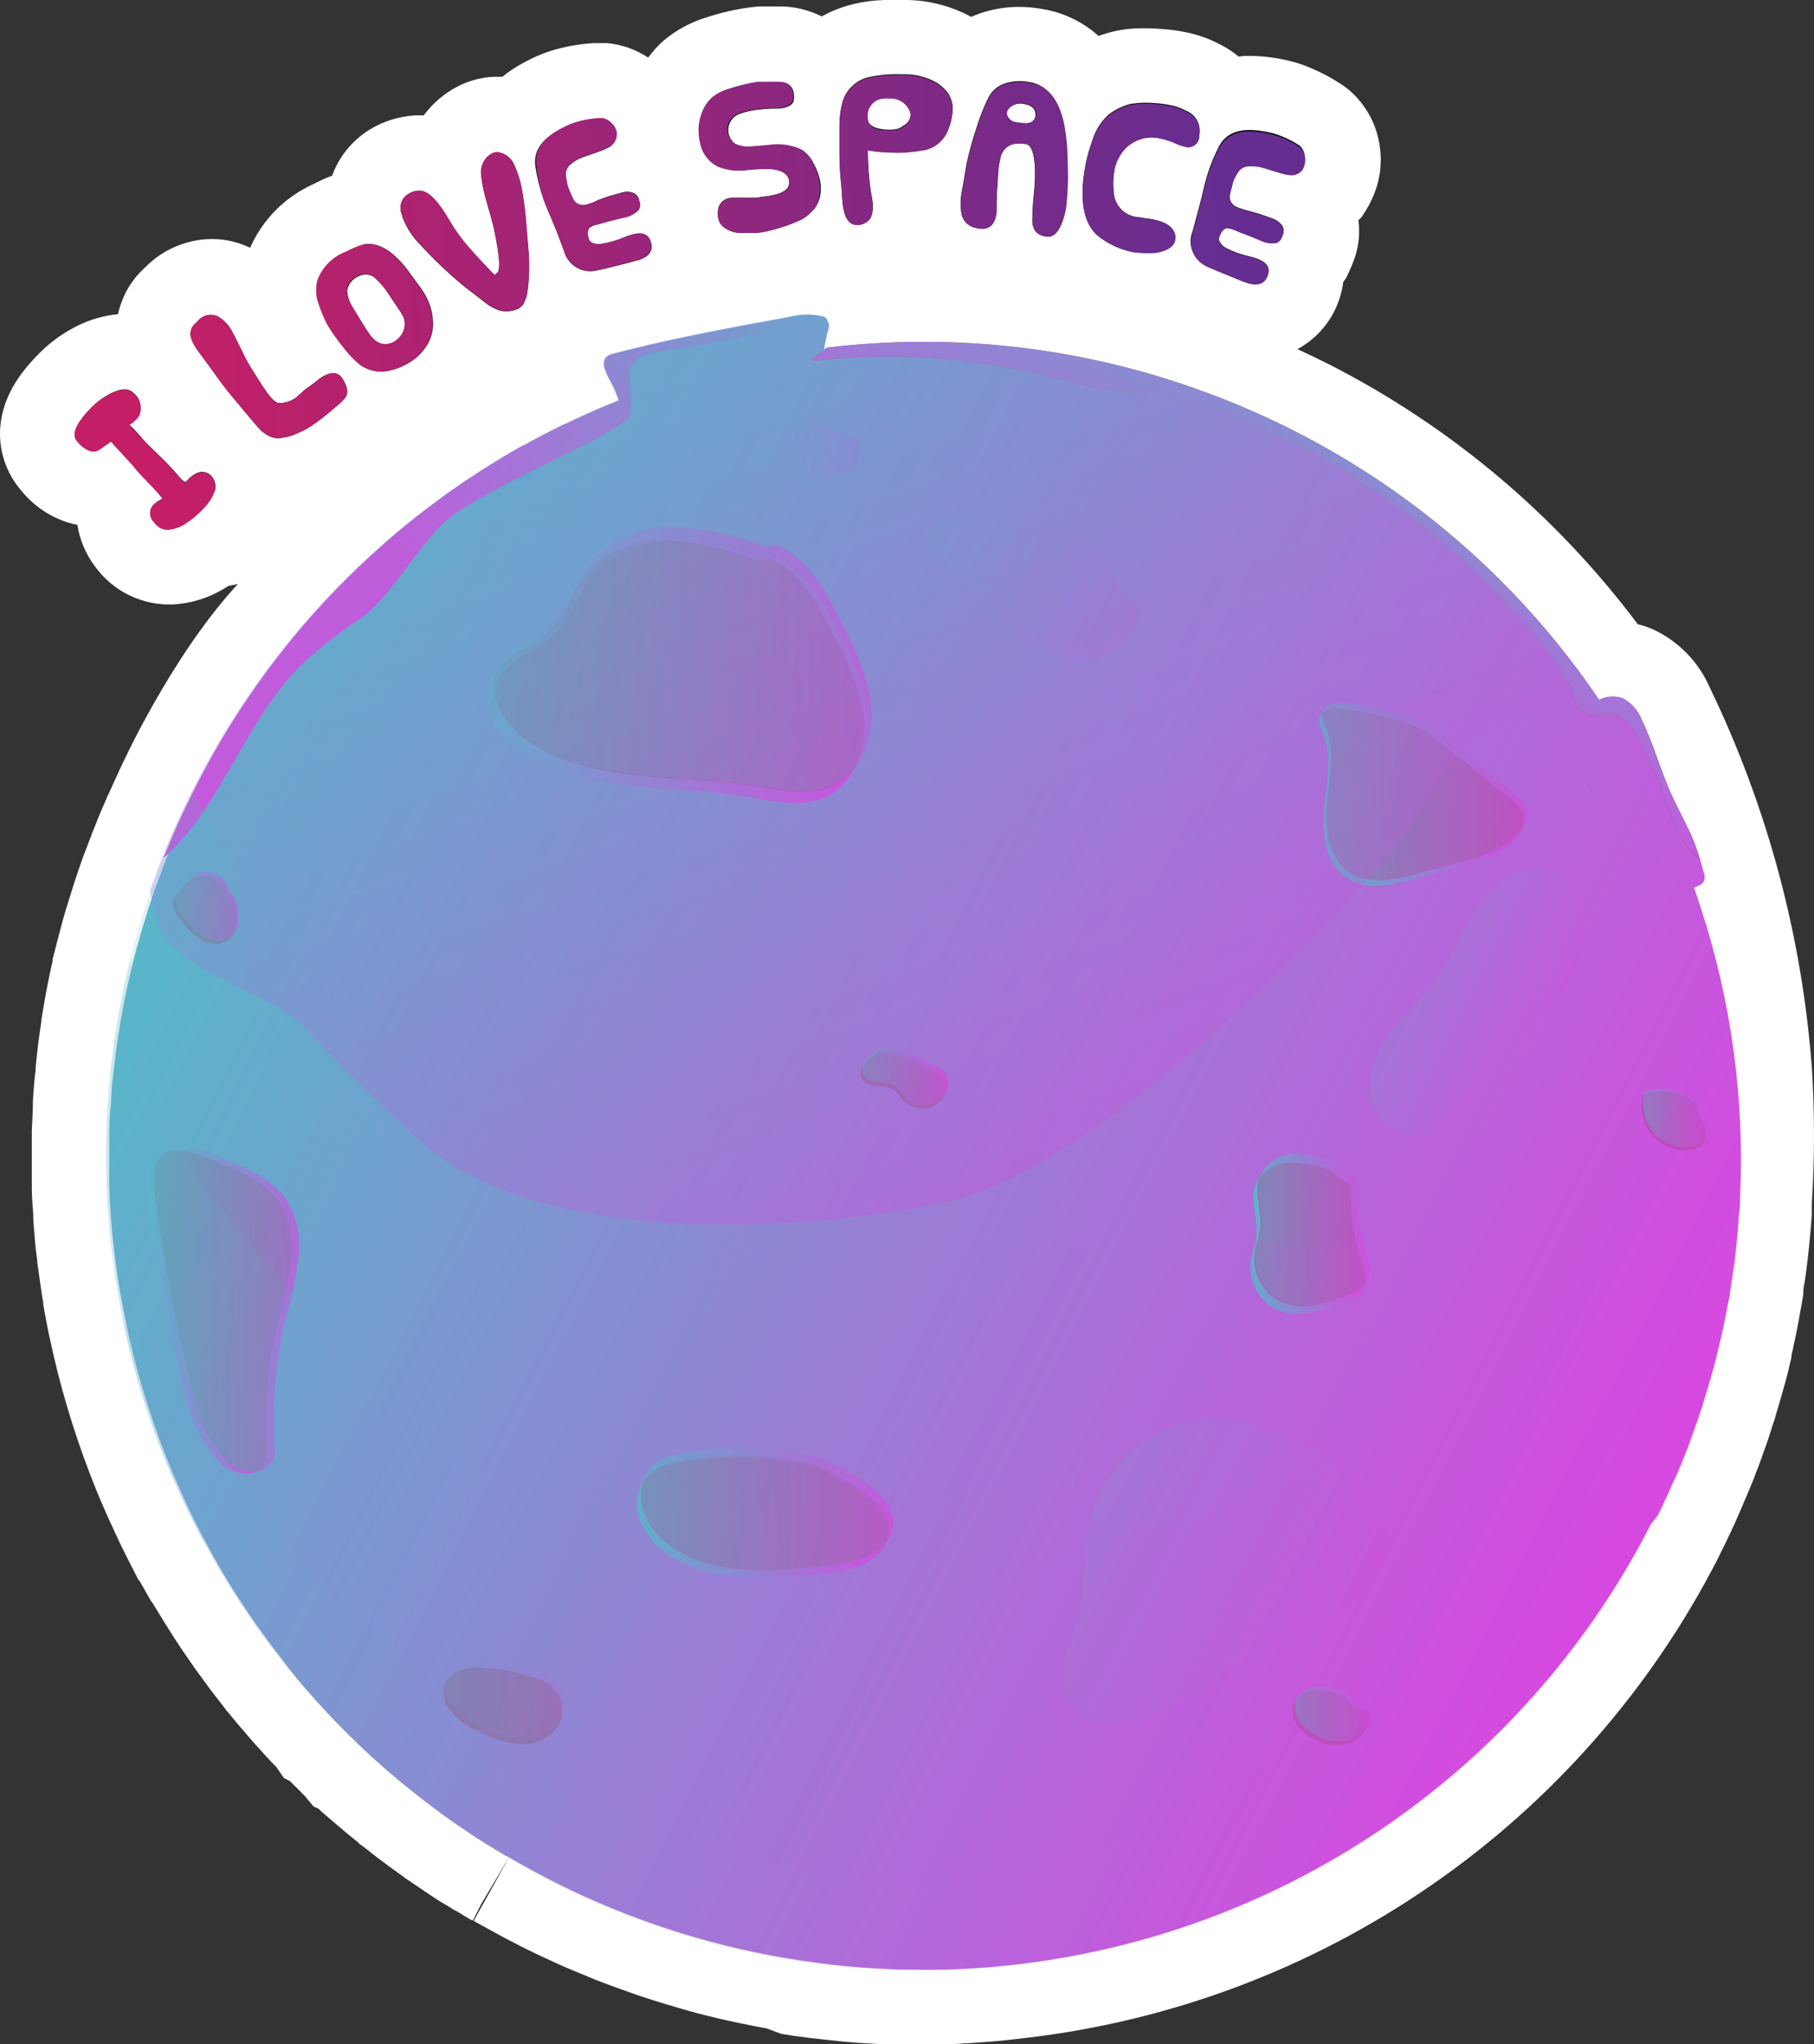 <svg width="87" height="98" viewBox="0 0 87 98" fill="none" xmlns="http://www.w3.org/2000/svg">
<rect x="0" y="0" width="87" height="98" fill="#333333" stroke="none"/>
<path d="M86.903 51.283C86.439 44.923 84.775 38.707 82.001 32.961C81.46 31.717 80.475 30.717 79.237 30.154C79.013 30.061 78.783 29.985 78.547 29.927C74.624 24.691 69.547 20.422 63.706 17.45C63.192 17.194 62.707 16.961 62.228 16.74C63.212 16.206 63.945 15.306 64.267 14.237C64.342 14.001 64.395 13.76 64.425 13.515L64.577 13.299L64.717 12.991C64.83 12.75 64.927 12.504 65.009 12.251C65.177 11.705 65.225 11.129 65.15 10.563L65.302 10.406L65.477 10.138C65.596 9.952 65.701 9.757 65.792 9.556C66.192 8.716 66.316 7.773 66.149 6.86C65.98 5.888 65.483 5.003 64.741 4.351L64.6 4.234L64.448 4.123C63.785 3.668 63.061 3.306 62.298 3.046C61.867 2.911 61.425 2.814 60.978 2.755C60.533 2.692 60.083 2.669 59.634 2.685L59.406 2.715C59.135 2.485 58.836 2.29 58.518 2.132C58.007 1.861 57.46 1.665 56.894 1.55C56.518 1.471 56.137 1.418 55.754 1.393C55.327 1.355 54.897 1.345 54.469 1.364C53.859 1.389 53.258 1.511 52.687 1.725C51.989 1.096 51.136 0.664 50.215 0.473C49.987 0.426 49.783 0.397 49.596 0.374C49.255 0.333 48.91 0.322 48.567 0.339C48.021 0.367 47.482 0.473 46.966 0.653C46.832 0.7 46.709 0.752 46.581 0.811C45.566 0.257 44.424 -0.022 43.268 0.001C42.941 0.001 42.648 0.001 42.385 0.001C41.881 0.017 41.38 0.085 40.89 0.205C40.373 0.333 39.876 0.529 39.411 0.787C38.749 0.454 38.014 0.29 37.273 0.31H36.537H36.396L35.935 0.357C35.25 0.452 34.576 0.608 33.919 0.822C33.132 1.055 32.403 1.452 31.78 1.987C31.525 2.222 31.292 2.482 31.085 2.761C30.5 2.373 29.828 2.134 29.128 2.068H28.941H28.491C27.777 2.106 27.07 2.234 26.387 2.447C25.957 2.589 25.54 2.77 25.143 2.988C24.772 3.186 24.42 3.418 24.091 3.681H23.887H23.653C23.115 3.711 22.587 3.844 22.099 4.071C21.608 4.303 21.161 4.618 20.778 5.003C20.614 5.168 20.462 5.345 20.322 5.532H19.908C19.117 5.578 18.351 5.822 17.681 6.243C16.873 6.757 16.256 7.522 15.929 8.42C15.621 8.538 15.32 8.674 15.029 8.828C13.674 9.436 12.593 10.523 11.996 11.879L11.92 11.844C11.302 11.56 10.625 11.43 9.945 11.465C8.846 11.527 7.807 11.986 7.024 12.758L6.907 12.868C6.351 13.381 5.947 14.035 5.738 14.761C5.705 14.86 5.678 14.961 5.657 15.063C4.988 15.126 4.336 15.312 3.734 15.611C3.179 15.881 2.664 16.226 2.203 16.635C1.834 16.968 1.492 17.33 1.181 17.718C-0.648 20.012 -0.064 22.259 0.994 23.488C1.612 24.271 2.466 24.837 3.43 25.101L3.711 25.165C3.827 25.902 4.126 26.598 4.582 27.191C5.011 27.775 5.578 28.244 6.234 28.556C6.89 28.868 7.613 29.013 8.339 28.978C9.163 28.926 9.964 28.68 10.676 28.262C11.316 27.892 11.897 27.429 12.399 26.888C12.937 26.354 13.364 25.718 13.656 25.019C13.712 24.876 13.761 24.731 13.802 24.583C14.199 24.538 14.59 24.454 14.97 24.332L14.62 24.664L14.351 24.926L13.86 25.415L13.416 25.869C13.293 25.997 13.165 26.125 13.042 26.259L12.908 26.405L12.581 26.76C12.429 26.929 12.288 27.115 12.125 27.272C8.677 30.55 5.984 36.39 5.984 36.39L5.861 36.64C5.768 36.844 5.668 37.042 5.592 37.222C5.516 37.403 5.376 37.682 5.277 37.915C5.224 38.02 5.172 38.131 5.125 38.241L4.809 38.975C4.693 39.26 4.576 39.557 4.459 39.842C4.412 39.959 4.038 40.937 4.032 40.96C3.98 41.077 3.939 41.205 3.898 41.327L3.828 41.531C3.728 41.822 3.629 42.113 3.536 42.404L3.366 42.946C3.302 43.144 3.238 43.347 3.185 43.528C3.156 43.604 3.138 43.679 3.115 43.761L3.027 44.063C3.027 44.063 2.922 44.465 2.881 44.611L2.525 45.979V46.014V46.072C2.472 46.282 2.431 46.491 2.385 46.701L2.326 46.992C2.198 47.621 2.081 48.285 1.976 48.96V49.024C1.929 49.338 1.882 49.647 1.847 49.926L1.765 50.613L1.713 51.143C1.713 51.394 1.66 51.638 1.643 51.883C1.625 52.127 1.596 52.465 1.578 52.803V52.913C1.578 53.367 1.537 53.816 1.526 54.241C1.526 54.328 1.526 54.578 1.526 54.578C1.526 54.794 1.526 55.003 1.526 55.23C1.526 55.23 1.526 55.51 1.526 55.562C1.526 55.813 1.526 56.057 1.526 56.307C1.526 56.307 1.526 56.826 1.526 56.942C1.526 57.379 1.561 57.804 1.596 58.229V58.468L1.648 59.125L1.683 59.533C1.683 59.702 1.783 60.406 1.783 60.406C1.783 60.575 1.824 60.738 1.841 60.907L1.935 61.559C1.976 61.862 2.022 62.17 2.075 62.467V62.537C2.157 63.044 2.262 63.544 2.361 64.051L2.39 64.173C2.855 66.368 3.492 68.523 4.295 70.618L4.441 70.991C4.663 71.573 4.903 72.126 5.148 72.679L5.417 73.262C5.505 73.454 5.598 73.652 5.686 73.844L5.75 73.984C5.914 74.321 6.083 74.659 6.258 74.997L6.656 75.777H6.685L7.269 76.807H7.299C7.299 76.854 7.526 77.192 7.526 77.192C7.731 77.535 7.941 77.879 8.157 78.216C8.374 78.554 8.502 78.758 8.648 78.973L8.701 79.055L9.349 79.992L10.091 81.005C10.167 81.11 10.676 81.762 10.717 81.814L10.869 82.024L10.927 82.082L11.441 82.705L11.716 83.02C11.879 83.218 12.049 83.41 12.218 83.602L12.277 83.672L12.329 83.724L12.516 83.928C12.627 84.056 12.744 84.184 12.861 84.306C12.951 84.412 13.046 84.513 13.147 84.609L13.258 84.725L13.615 85.244L13.901 85.389L14.03 85.517C14.228 85.709 14.421 85.907 14.614 86.1L15.04 86.612L15.268 86.711C15.373 86.816 15.485 86.915 15.601 87.014L16.285 87.596L16.565 87.835L17.15 88.312L17.249 88.411L17.419 88.527L17.454 88.556L17.863 88.877C18.049 89.028 18.242 89.174 18.447 89.319L18.581 89.424L18.944 89.686L19.458 90.059L20.626 90.85C20.93 91.06 21.246 91.252 21.561 91.433L21.789 91.578H21.818L21.865 91.607L22.42 91.945L22.56 92.026L22.636 92.067H22.683L23.086 91.275L24.471 88.947L22.718 92.091L22.981 92.242L23.565 92.562L23.863 92.725C24.155 92.888 24.448 93.045 24.722 93.179L24.81 93.226L25.026 93.336C25.569 93.61 26.119 93.866 26.668 94.117L27.153 94.332L27.322 94.402L28.52 94.903L29.256 95.182L30.425 95.601L30.577 95.654L31.161 95.846C31.599 95.991 32.049 96.119 32.499 96.253L32.657 96.3L33.037 96.41C33.621 96.574 34.24 96.725 34.86 96.865L35.345 96.969L35.549 97.01C35.958 97.098 36.361 97.179 36.764 97.249L37.454 97.505L37.618 97.534L38.015 97.598L38.903 97.715L39.382 97.767C39.966 97.837 40.551 97.895 41.176 97.942L42.175 98H42.637H42.794H43.671H43.829C43.975 98 44.115 98 44.249 98C44.594 98 44.939 98 45.295 98C45.652 98 45.938 98 46.254 97.965H46.376L47.34 97.895C47.884 97.854 48.468 97.796 49.169 97.709C56.163 96.9 62.85 94.387 68.637 90.391C74.425 86.395 79.135 81.04 82.351 74.799L82.725 74.042C82.813 73.873 82.889 73.698 82.982 73.5L83.169 73.104L83.514 72.318C83.66 71.981 83.806 71.637 83.958 71.27L84.069 70.997L84.133 70.834C84.168 70.746 84.203 70.653 84.233 70.56L84.332 70.321L84.653 69.425C84.706 69.285 84.753 69.145 84.799 69.006L85.056 68.208C85.093 68.117 85.122 68.024 85.144 67.929L85.22 67.672C85.331 67.306 85.436 66.939 85.536 66.578L85.582 66.421C85.623 66.258 85.67 66.1 85.711 65.943L85.775 65.681L85.921 65.064V64.971C85.962 64.808 85.997 64.651 86.026 64.493L86.091 64.197C86.167 63.853 86.231 63.504 86.295 63.154C86.295 63.114 86.4 62.572 86.4 62.572C86.43 62.403 86.459 62.24 86.488 62.048V61.908C86.488 61.74 86.541 61.571 86.564 61.396C86.587 61.221 86.634 60.884 86.634 60.884C86.728 60.156 86.804 59.411 86.862 58.666L86.897 58.223C86.897 58.06 86.897 57.903 86.897 57.74V57.676C87.032 55.547 87.034 53.412 86.903 51.283Z" fill="white"/>
<path d="M16.162 24.204L12.206 24.402L8.42 27.866C8.42 27.866 9.653 28.687 12.615 27.657C13.441 27.408 14.195 26.964 14.812 26.363C15.43 25.762 15.893 25.021 16.162 24.204Z" fill="white"/>
<path d="M79.132 73.156C76.212 78.845 71.936 83.734 66.68 87.394C61.424 91.054 55.347 93.374 48.982 94.151C48.362 94.227 47.737 94.291 47.112 94.337C46.487 94.384 45.862 94.413 45.225 94.43C44.909 94.43 44.594 94.43 44.272 94.43C43.641 94.43 43.016 94.43 42.379 94.39L41.421 94.332C40.79 94.285 40.159 94.227 39.528 94.145L38.564 94.011C34.34 93.392 30.247 92.088 26.446 90.151C26.124 89.988 25.809 89.819 25.499 89.65L25.306 89.546L24.675 89.191L24.325 88.987H24.284C24.009 88.83 23.74 88.661 23.471 88.498C23.185 88.323 22.887 88.142 22.619 87.956L22.437 87.834C22.169 87.659 21.906 87.473 21.643 87.293L21.538 87.217C21.269 87.031 21.006 86.836 20.749 86.635C20.521 86.472 20.299 86.297 20.077 86.122C19.855 85.948 19.791 85.895 19.65 85.779L19.58 85.726C19.364 85.552 19.154 85.383 18.943 85.202C18.674 84.981 18.406 84.748 18.149 84.51L18.049 84.422C17.897 84.294 17.751 84.16 17.617 84.026L17.301 83.741L17.243 83.677C17.003 83.45 16.77 83.217 16.542 82.99L16.326 82.769C16.256 82.699 16.185 82.635 16.121 82.559C16.041 82.484 15.965 82.404 15.893 82.32C15.845 82.277 15.801 82.23 15.759 82.181C15.704 82.13 15.653 82.076 15.607 82.018L15.128 81.499C15.103 81.474 15.079 81.447 15.058 81.418C14.818 81.15 14.584 80.882 14.362 80.615L14.322 80.568C14.111 80.318 13.907 80.073 13.737 79.823L13.696 79.776L13.591 79.636L13.077 78.973L12.931 78.775L12.399 78.041C12.189 77.746 11.984 77.449 11.786 77.15C11.4 76.568 11.02 75.986 10.67 75.374L10.605 75.27C10.436 74.984 10.272 74.688 10.109 74.396L9.863 73.925C9.77 73.773 9.694 73.616 9.606 73.453L9.127 72.493C8.817 71.846 8.543 71.2 8.251 70.542C7.842 69.552 7.468 68.551 7.14 67.532C6.699 66.179 6.332 64.803 6.042 63.41C5.937 62.915 5.843 62.426 5.756 61.931C5.709 61.681 5.668 61.436 5.639 61.192L5.534 60.447C5.481 60.051 5.44 59.655 5.399 59.282C5.358 58.91 5.329 58.484 5.3 58.089C5.271 57.693 5.253 57.291 5.242 56.883C5.23 56.476 5.242 56.08 5.242 55.678C5.242 55.276 5.242 54.875 5.242 54.473C5.242 54.071 5.242 53.664 5.288 53.262C5.335 52.86 5.329 52.616 5.358 52.295C5.358 52.074 5.393 51.865 5.417 51.643C5.44 51.422 5.446 51.335 5.469 51.184C5.493 51.032 5.516 50.741 5.545 50.52C5.575 50.298 5.627 49.938 5.674 49.629C5.767 49.047 5.873 48.424 5.995 47.824C6.046 47.556 6.104 47.288 6.171 47.021C6.241 46.689 6.317 46.363 6.404 46.031C6.469 45.775 6.539 45.519 6.609 45.268L6.731 44.831C6.742 44.786 6.755 44.741 6.772 44.698C6.819 44.505 6.883 44.307 6.948 44.115C7.012 43.923 7.041 43.795 7.094 43.638C7.181 43.364 7.275 43.091 7.368 42.817C7.403 42.718 7.433 42.619 7.474 42.52C7.48 42.484 7.492 42.448 7.509 42.415C7.649 42.031 7.795 41.653 7.941 41.251C8.052 40.989 8.157 40.721 8.268 40.459C8.379 40.197 8.467 39.982 8.578 39.737C8.607 39.673 8.636 39.597 8.671 39.528C8.771 39.318 8.864 39.102 8.969 38.887C9.075 38.672 9.221 38.375 9.343 38.113C9.396 38.002 9.454 37.886 9.513 37.775C10.988 34.89 12.817 32.199 14.958 29.764L15.379 29.298C15.473 29.187 15.572 29.083 15.671 28.978L15.811 28.826L16.145 28.477C16.261 28.355 16.378 28.233 16.501 28.116L17.003 27.615L17.278 27.348L17.862 26.806L18.166 26.532L18.75 26.009L19.025 25.776L19.574 25.321L19.983 24.99L20.439 24.64L20.842 24.332L21.28 24.006L21.532 23.825L21.824 23.621L22.221 23.342L22.35 23.255L22.724 23.01C23.062 22.783 23.401 22.568 23.746 22.358L24.161 22.102L24.249 22.049L24.704 21.782L25.16 21.525H25.195L25.68 21.258L26.148 21.007L26.656 20.751C26.82 20.662 26.983 20.58 27.147 20.506H27.182L27.678 20.268L28.187 20.035L28.707 19.802L29.139 19.622L29.291 19.558L29.753 19.371C29.638 19.001 29.483 18.643 29.291 18.306C29.104 17.98 28.9 17.531 29.174 17.275C29.275 17.198 29.394 17.146 29.519 17.124C32.283 16.396 35.093 15.884 37.898 15.377C38.422 15.236 38.973 15.222 39.505 15.336C39.554 15.343 39.601 15.361 39.642 15.388C39.684 15.415 39.718 15.451 39.744 15.494C39.77 15.569 39.77 15.651 39.744 15.726C39.641 16.1 39.561 16.479 39.505 16.862C45.699 16.089 51.99 16.812 57.846 18.97C58.208 19.103 58.564 19.237 58.915 19.377L59.125 19.464L59.499 19.616L60.247 19.942C60.884 20.221 61.509 20.524 62.14 20.838C68.028 23.83 73.055 28.266 76.748 33.729C76.922 33.638 77.113 33.584 77.309 33.571C77.505 33.558 77.702 33.586 77.887 33.653C78.308 33.88 78.632 34.253 78.798 34.701C79.383 35.865 79.704 37.158 80.248 38.34C80.522 38.922 80.832 39.504 81.124 40.127C81.368 40.67 81.564 41.233 81.708 41.81C81.74 41.883 81.757 41.962 81.757 42.043C81.757 42.123 81.74 42.202 81.708 42.276C81.648 42.359 81.564 42.423 81.469 42.462L81.247 42.567L81.299 42.712C81.381 42.945 81.463 43.184 81.539 43.428C83.027 47.931 83.676 52.666 83.455 57.401C83.455 57.646 83.455 57.891 83.414 58.135C83.374 58.38 83.379 58.624 83.356 58.869C83.321 59.358 83.263 59.847 83.21 60.336C83.175 60.58 83.146 60.825 83.105 61.075C83.064 61.326 83.046 61.5 83.011 61.722L82.976 61.914C82.976 62.117 82.912 62.321 82.871 62.496C82.824 62.781 82.766 63.078 82.707 63.358C82.666 63.544 82.631 63.73 82.591 63.911L82.503 64.295C82.45 64.522 82.392 64.755 82.333 64.982C82.333 65.052 82.298 65.116 82.287 65.186C82.205 65.512 82.117 65.832 82.024 66.152C81.936 66.449 81.849 66.734 81.749 67.061C81.746 67.097 81.736 67.132 81.72 67.165C81.679 67.311 81.632 67.451 81.58 67.59C81.504 67.835 81.428 68.079 81.34 68.312C81.252 68.545 81.171 68.79 81.083 69.034C80.995 69.279 80.943 69.424 80.861 69.616L80.773 69.844C80.598 70.292 80.405 70.74 80.189 71.183C80.142 71.305 80.09 71.415 80.037 71.538L79.879 71.875C79.774 72.114 79.663 72.347 79.546 72.58C79.43 72.813 79.248 72.923 79.132 73.156Z" fill="url(#paint0_linear_821_9111)"/>
<g style="mix-blend-mode:screen">
<path style="mix-blend-mode:screen" d="M41.041 36.728C40.747 37.383 40.23 37.913 39.581 38.224C38.412 38.754 37.056 38.404 35.794 38.195C32.288 37.613 28.45 38.096 25.394 36.285C24.689 35.9 24.102 35.333 23.694 34.643C23.493 34.299 23.38 33.911 23.365 33.513C23.35 33.115 23.433 32.72 23.606 32.361C23.672 32.236 23.752 32.119 23.845 32.012C23.725 32.35 23.68 32.711 23.712 33.068C23.744 33.426 23.854 33.773 24.032 34.084C24.443 34.771 25.03 35.336 25.733 35.72C28.789 37.531 32.621 37.048 36.127 37.63C37.395 37.84 38.751 38.212 39.919 37.63C40.364 37.429 40.751 37.119 41.041 36.728Z" fill="url(#paint1_linear_821_9111)"/>
</g>
<g style="mix-blend-mode:screen" opacity="0.5">
<g style="mix-blend-mode:screen" opacity="0.5">
<path d="M41.455 34.626C41.498 35.36 41.355 36.093 41.041 36.757C40.754 37.159 40.367 37.48 39.919 37.689C38.75 38.219 37.395 37.869 36.127 37.689C32.621 37.107 28.788 37.59 25.732 35.779C25.029 35.395 24.442 34.83 24.032 34.143C23.853 33.831 23.744 33.485 23.711 33.127C23.679 32.769 23.724 32.409 23.845 32.07C24.47 31.314 25.551 30.976 26.275 30.271C26.614 29.926 26.901 29.534 27.128 29.107C27.368 28.67 27.584 28.222 27.865 27.809C27.947 27.692 28.028 27.576 28.122 27.465C28.628 26.93 29.247 26.513 29.933 26.243C30.62 25.973 31.358 25.858 32.095 25.905C33.567 26.014 35.014 26.342 36.389 26.877L36.898 26.761C38.458 27.453 39.323 29.09 40.071 30.621C40.792 31.852 41.263 33.213 41.455 34.626Z" fill="#8A2612"/>
</g>
</g>
<g style="mix-blend-mode:multiply" opacity="0.7">
<path style="mix-blend-mode:multiply" opacity="0.7" d="M41.794 34.043C41.857 35.001 41.591 35.952 41.041 36.739C40.754 37.141 40.367 37.462 39.919 37.67C38.75 38.2 37.395 37.851 36.127 37.67C32.621 37.088 28.788 37.572 25.732 35.761C25.029 35.376 24.442 34.811 24.032 34.125C23.853 33.813 23.744 33.467 23.711 33.109C23.679 32.751 23.724 32.391 23.845 32.052C23.872 31.978 23.905 31.906 23.944 31.837C24.493 30.824 25.785 30.492 26.614 29.694C26.806 29.502 26.979 29.291 27.128 29.065C27.403 28.658 27.619 28.204 27.865 27.767C28.029 27.446 28.225 27.142 28.449 26.859C28.955 26.323 29.574 25.906 30.261 25.637C30.948 25.369 31.686 25.255 32.422 25.304C33.895 25.408 35.342 25.734 36.717 26.271L37.225 26.154C38.785 26.847 39.65 28.483 40.398 30.014C41.124 31.253 41.598 32.622 41.794 34.043Z" fill="url(#paint2_linear_821_9111)"/>
</g>
<g style="mix-blend-mode:multiply" opacity="0.7">
<path style="mix-blend-mode:multiply" opacity="0.7" d="M41.783 34.678C41.592 33.268 41.13 31.908 40.422 30.673C39.674 29.147 38.809 27.505 37.249 26.818L36.741 26.929C35.366 26.392 33.918 26.067 32.446 25.962C31.71 25.912 30.971 26.026 30.284 26.294C29.597 26.563 28.978 26.981 28.473 27.517C27.737 28.39 27.433 29.584 26.609 30.381C25.785 31.179 24.488 31.511 23.939 32.524C23.834 32.718 23.763 32.929 23.728 33.147C23.654 32.685 23.732 32.211 23.95 31.796C24.5 30.789 25.785 30.457 26.615 29.654C27.445 28.85 27.748 27.668 28.479 26.795C28.984 26.258 29.602 25.84 30.289 25.57C30.976 25.3 31.715 25.186 32.452 25.235C33.923 25.345 35.37 25.671 36.746 26.201L37.255 26.091C38.815 26.778 39.68 28.419 40.433 29.945C41.064 31.243 41.719 32.588 41.795 34.02C41.806 34.24 41.802 34.459 41.783 34.678Z" fill="url(#paint3_linear_821_9111)"/>
</g>
<g style="mix-blend-mode:screen">
<path style="mix-blend-mode:screen" d="M73.037 39.668C72.99 39.796 72.922 39.916 72.838 40.023C72.143 40.99 70.898 41.351 69.753 41.654L67.796 42.166C66.738 42.445 65.523 42.707 64.606 42.108C63.554 41.432 63.39 39.971 63.513 38.731C63.636 37.491 63.928 36.181 63.414 35.04C63.327 34.886 63.275 34.715 63.262 34.539C63.262 34.476 63.276 34.414 63.302 34.357C63.328 34.3 63.366 34.249 63.414 34.207C63.411 34.224 63.411 34.242 63.414 34.259C63.426 34.436 63.48 34.608 63.571 34.76C64.08 35.925 63.793 37.211 63.671 38.451C63.548 39.691 63.712 41.153 64.757 41.834C65.681 42.416 66.89 42.172 67.954 41.892L69.905 41.374C71.074 41.071 72.301 40.71 72.996 39.744L73.037 39.668Z" fill="url(#paint4_linear_821_9111)"/>
</g>
<g style="mix-blend-mode:screen" opacity="0.5">
<g style="mix-blend-mode:screen" opacity="0.5">
<path d="M73.096 39.319C73.096 39.439 73.073 39.558 73.026 39.669L72.973 39.744C72.278 40.711 71.033 41.072 69.882 41.374L67.931 41.893C66.867 42.172 65.658 42.428 64.735 41.834C63.689 41.153 63.525 39.692 63.648 38.452C63.77 37.212 64.057 35.902 63.548 34.761C63.457 34.608 63.403 34.437 63.391 34.26C63.388 34.242 63.388 34.225 63.391 34.207C63.637 34.023 63.944 33.94 64.25 33.974C64.866 34.025 65.476 34.133 66.073 34.295L66.622 34.429L66.99 34.533C67.265 34.594 67.537 34.672 67.802 34.766C68.332 35.022 68.825 35.347 69.269 35.733L72.313 38.184C72.704 38.487 73.096 38.848 73.096 39.319Z" fill="#8A2612"/>
</g>
</g>
<g style="mix-blend-mode:multiply" opacity="0.7">
<path style="mix-blend-mode:multiply" opacity="0.7" d="M73.254 39.039C73.244 39.265 73.169 39.484 73.037 39.668L72.985 39.744C72.29 40.71 71.045 41.071 69.894 41.374L67.942 41.892C66.879 42.172 65.669 42.428 64.746 41.834C63.7 41.153 63.537 39.691 63.66 38.451C63.782 37.211 64.069 35.901 63.56 34.76C63.469 34.608 63.415 34.436 63.402 34.259C63.4 34.242 63.4 34.224 63.402 34.207C63.461 33.759 64.022 33.677 64.402 33.694C65.02 33.746 65.632 33.853 66.23 34.015L66.774 34.154L67.142 34.254C68.008 34.411 68.804 34.833 69.421 35.459L72.471 37.91C72.85 38.207 73.254 38.568 73.254 39.039Z" fill="url(#paint5_linear_821_9111)"/>
</g>
<g style="mix-blend-mode:multiply" opacity="0.1">
<g style="mix-blend-mode:multiply" opacity="0.1">
<path d="M73.061 39.633C73.104 39.524 73.128 39.407 73.131 39.29C73.092 39.055 73.002 38.832 72.868 38.636C72.734 38.44 72.558 38.276 72.354 38.154L69.31 35.703C68.865 35.317 68.372 34.99 67.843 34.731C67.577 34.64 67.306 34.564 67.031 34.504L66.663 34.399L66.119 34.265C65.521 34.101 64.909 33.993 64.29 33.945C64.137 33.924 63.981 33.934 63.832 33.974C63.682 34.014 63.542 34.083 63.42 34.178C63.502 33.758 64.045 33.683 64.419 33.694C65.035 33.749 65.645 33.856 66.242 34.015C66.423 34.061 66.61 34.102 66.791 34.154L67.154 34.253C67.428 34.341 67.709 34.376 67.972 34.486C68.501 34.746 68.993 35.073 69.438 35.459L72.482 37.91C72.686 38.032 72.861 38.196 72.994 38.392C73.127 38.588 73.216 38.811 73.254 39.045C73.247 39.255 73.18 39.459 73.061 39.633Z" fill="#7F1508"/>
</g>
</g>
<g style="mix-blend-mode:screen">
<path style="mix-blend-mode:screen" d="M65.464 61.6C65.437 61.735 65.377 61.861 65.289 61.967C65.104 62.152 64.877 62.292 64.628 62.374C64.044 62.639 63.43 62.834 62.8 62.956C62.16 63.079 61.497 62.965 60.936 62.636C60.563 62.367 60.278 61.994 60.117 61.564C59.955 61.135 59.925 60.667 60.03 60.22C60.094 59.935 60.199 59.638 60.246 59.37C60.381 58.456 59.866 57.466 60.275 56.639C60.311 56.568 60.352 56.5 60.398 56.435C60.135 57.221 60.568 58.136 60.445 58.98C60.398 59.271 60.293 59.562 60.229 59.83C60.124 60.277 60.156 60.745 60.318 61.175C60.48 61.605 60.766 61.978 61.14 62.246C61.699 62.575 62.36 62.689 62.998 62.566C63.63 62.451 64.245 62.255 64.827 61.984C65.065 61.905 65.283 61.773 65.464 61.6Z" fill="url(#paint6_linear_821_9111)"/>
</g>
<g style="mix-blend-mode:screen" opacity="0.5">
<g style="mix-blend-mode:screen" opacity="0.5">
<path d="M65.464 61.6C65.283 61.774 65.065 61.905 64.827 61.984C64.245 62.255 63.63 62.451 62.998 62.567C62.36 62.69 61.699 62.576 61.14 62.246C60.766 61.978 60.48 61.606 60.317 61.176C60.155 60.746 60.124 60.278 60.228 59.83C60.293 59.545 60.398 59.248 60.444 58.98C60.567 58.136 60.135 57.234 60.398 56.436C60.575 56.222 60.795 56.048 61.045 55.927C61.295 55.805 61.569 55.739 61.847 55.731C62.485 55.733 63.118 55.848 63.717 56.069L64.809 56.849C64.755 58.008 64.909 59.168 65.265 60.273C65.442 60.691 65.51 61.148 65.464 61.6Z" fill="#8A2612"/>
</g>
</g>
<g style="mix-blend-mode:multiply" opacity="0.7">
<path style="mix-blend-mode:multiply" opacity="0.7" d="M65.499 61.577C65.318 61.751 65.1 61.882 64.862 61.961C64.28 62.233 63.665 62.428 63.033 62.544C62.395 62.667 61.734 62.553 61.175 62.223C60.801 61.955 60.515 61.583 60.353 61.153C60.19 60.723 60.159 60.255 60.264 59.807C60.328 59.522 60.433 59.225 60.48 58.957C60.602 58.113 60.17 57.211 60.433 56.413C60.453 56.349 60.479 56.287 60.509 56.227C60.669 55.952 60.898 55.724 61.174 55.565C61.45 55.406 61.762 55.321 62.081 55.318C62.719 55.32 63.352 55.435 63.95 55.656L65.043 56.436C64.993 57.595 65.147 58.754 65.499 59.86C65.645 60.453 65.861 61.123 65.499 61.577Z" fill="url(#paint7_linear_821_9111)"/>
</g>
<g style="mix-blend-mode:multiply" opacity="0.7">
<path style="mix-blend-mode:multiply" opacity="0.7" d="M65.499 61.576C65.549 61.13 65.483 60.679 65.307 60.266C64.95 59.164 64.793 58.006 64.845 56.849L63.746 56.086C63.151 55.86 62.52 55.744 61.883 55.743C61.603 55.748 61.328 55.815 61.076 55.938C60.825 56.06 60.604 56.236 60.428 56.453C60.428 56.395 60.474 56.325 60.504 56.261C60.666 55.987 60.896 55.759 61.173 55.6C61.449 55.441 61.762 55.356 62.081 55.352C62.72 55.357 63.353 55.473 63.951 55.696L65.044 56.476C64.987 57.633 65.141 58.791 65.499 59.894C65.651 60.453 65.862 61.122 65.499 61.576Z" fill="url(#paint8_linear_821_9111)"/>
</g>
<g style="mix-blend-mode:screen" opacity="0.5">
<g style="mix-blend-mode:screen" opacity="0.5">
<path d="M81.165 52.803C80.857 52.596 80.51 52.454 80.145 52.386C79.78 52.318 79.405 52.325 79.043 52.407C78.98 52.419 78.92 52.444 78.868 52.482C78.81 52.544 78.775 52.624 78.769 52.709C78.713 53.019 78.729 53.337 78.815 53.639C78.901 53.941 79.055 54.22 79.264 54.455C79.474 54.689 79.735 54.873 80.027 54.992C80.319 55.111 80.634 55.163 80.948 55.143C81.087 55.145 81.224 55.118 81.352 55.063C81.478 55.008 81.592 54.926 81.684 54.823C81.769 54.688 81.814 54.533 81.814 54.374C81.814 54.216 81.769 54.06 81.684 53.926C81.538 53.647 81.474 53.041 81.235 52.837L81.165 52.803Z" fill="#8A2612"/>
</g>
</g>
<g style="mix-blend-mode:multiply" opacity="0.7">
<path style="mix-blend-mode:multiply" opacity="0.7" d="M81.224 52.675C80.919 52.466 80.573 52.323 80.209 52.253C79.845 52.184 79.471 52.191 79.109 52.273C79.044 52.286 78.983 52.312 78.928 52.349C78.874 52.412 78.841 52.492 78.835 52.576C78.778 52.885 78.793 53.203 78.878 53.506C78.963 53.809 79.117 54.088 79.327 54.323C79.538 54.558 79.799 54.742 80.091 54.861C80.383 54.98 80.699 55.03 81.014 55.009C81.152 55.011 81.29 54.983 81.416 54.928C81.543 54.872 81.657 54.791 81.75 54.689C81.832 54.554 81.875 54.399 81.875 54.241C81.875 54.083 81.832 53.928 81.75 53.792C81.598 53.519 81.54 52.907 81.294 52.704L81.224 52.675Z" fill="url(#paint9_linear_821_9111)"/>
</g>
<g style="mix-blend-mode:multiply" opacity="0.1">
<g style="mix-blend-mode:multiply" opacity="0.1">
<path d="M81.748 54.7C81.78 54.583 81.789 54.462 81.774 54.342C81.759 54.222 81.72 54.106 81.66 54.001C81.514 53.722 81.45 53.116 81.21 52.912L81.128 52.877C80.822 52.671 80.476 52.529 80.112 52.461C79.748 52.393 79.374 52.4 79.013 52.482C78.951 52.489 78.893 52.513 78.844 52.551C78.853 52.48 78.884 52.413 78.931 52.359C78.984 52.318 79.046 52.29 79.112 52.278C79.475 52.197 79.85 52.192 80.215 52.261C80.579 52.33 80.926 52.472 81.234 52.679L81.315 52.709C81.555 52.912 81.613 53.524 81.765 53.797C81.846 53.935 81.887 54.092 81.883 54.251C81.88 54.41 81.833 54.566 81.748 54.7Z" fill="#8A2612"/>
</g>
</g>
<g style="mix-blend-mode:screen" opacity="0.5">
<g style="mix-blend-mode:screen" opacity="0.5">
<path d="M64.33 81.273C63.916 81.11 63.473 81.031 63.028 81.04C62.806 81.05 62.593 81.123 62.412 81.25C62.231 81.377 62.09 81.552 62.005 81.756C61.965 82.01 61.998 82.271 62.102 82.508C62.205 82.744 62.374 82.946 62.589 83.089C62.826 83.3 63.104 83.46 63.406 83.56C63.707 83.66 64.026 83.698 64.342 83.671C64.658 83.637 64.955 83.507 65.195 83.299C65.434 83.09 65.603 82.814 65.68 82.507C65.707 82.426 65.707 82.338 65.68 82.257C65.642 82.204 65.592 82.16 65.534 82.129L64.681 81.599L64.33 81.273Z" fill="#8A2612"/>
</g>
</g>
<g style="mix-blend-mode:multiply" opacity="0.7">
<path style="mix-blend-mode:multiply" opacity="0.7" d="M64.442 81.093C64.028 80.927 63.584 80.847 63.139 80.86C62.917 80.866 62.701 80.937 62.52 81.065C62.338 81.192 62.197 81.37 62.116 81.576C62.076 81.83 62.109 82.091 62.213 82.327C62.316 82.564 62.486 82.766 62.701 82.909C62.937 83.121 63.214 83.283 63.516 83.383C63.818 83.483 64.137 83.52 64.454 83.491C64.77 83.458 65.068 83.329 65.308 83.12C65.547 82.912 65.716 82.635 65.791 82.327C65.818 82.245 65.818 82.158 65.791 82.076C65.751 82.025 65.702 81.981 65.645 81.948L64.792 81.424L64.442 81.093Z" fill="url(#paint10_linear_821_9111)"/>
</g>
<g style="mix-blend-mode:screen">
<path style="mix-blend-mode:screen" d="M42.578 73.845C42.416 74.184 42.178 74.483 41.882 74.717C41.586 74.951 41.241 75.115 40.872 75.195C40.297 75.342 39.711 75.438 39.119 75.481C36.723 75.719 34.112 75.906 32.108 74.578C31.386 74.135 30.854 73.443 30.612 72.634C30.54 72.347 30.528 72.05 30.575 71.759C30.622 71.467 30.728 71.189 30.886 70.939C30.723 71.365 30.693 71.83 30.799 72.273C31.043 73.079 31.575 73.769 32.294 74.212C34.293 75.545 36.904 75.376 39.306 75.114C39.897 75.07 40.483 74.976 41.059 74.835C41.661 74.681 42.195 74.333 42.578 73.845Z" fill="url(#paint11_linear_821_9111)"/>
</g>
<g style="mix-blend-mode:screen" opacity="0.5">
<g style="mix-blend-mode:screen" opacity="0.5">
<path d="M42.66 73.465C42.652 73.591 42.627 73.714 42.584 73.832C42.201 74.32 41.667 74.668 41.064 74.822C40.489 74.964 39.903 75.057 39.312 75.101C36.916 75.34 34.304 75.532 32.3 74.199C31.581 73.756 31.049 73.067 30.804 72.26C30.698 71.817 30.729 71.352 30.892 70.927C31.021 70.724 31.195 70.553 31.4 70.426C31.705 70.257 32.037 70.141 32.382 70.082C34.36 69.681 36.399 69.681 38.377 70.082L39.136 70.222C39.865 70.551 40.565 70.94 41.228 71.387C41.964 71.887 42.712 72.58 42.66 73.465Z" fill="#8A2612"/>
</g>
</g>
<g style="mix-blend-mode:multiply" opacity="0.1">
<g style="mix-blend-mode:multiply" opacity="0.1">
<path d="M65.57 82.809C65.596 82.745 65.615 82.679 65.629 82.611C65.648 82.527 65.638 82.438 65.6 82.361C65.561 82.308 65.511 82.264 65.454 82.233L64.6 81.709L64.297 81.371C63.885 81.205 63.443 81.126 62.999 81.138C62.828 81.149 62.661 81.195 62.508 81.273C62.355 81.351 62.22 81.46 62.111 81.592C62.197 81.388 62.339 81.212 62.521 81.085C62.703 80.958 62.918 80.886 63.14 80.876C63.585 80.864 64.029 80.943 64.443 81.109L64.746 81.447L65.6 81.971C65.656 82.004 65.705 82.047 65.746 82.099C65.775 82.18 65.775 82.268 65.746 82.349C65.718 82.512 65.658 82.669 65.57 82.809Z" fill="#8A2612"/>
</g>
</g>
<g style="mix-blend-mode:multiply" opacity="0.7">
<path style="mix-blend-mode:multiply" opacity="0.7" d="M42.846 73.098C42.829 73.363 42.738 73.617 42.584 73.832C42.201 74.32 41.667 74.668 41.064 74.822C40.489 74.964 39.903 75.057 39.312 75.101C36.916 75.34 34.304 75.532 32.3 74.199C31.581 73.756 31.049 73.066 30.804 72.26C30.698 71.817 30.729 71.352 30.892 70.927C31.023 70.57 31.267 70.265 31.587 70.059C31.893 69.892 32.225 69.778 32.569 69.722C34.546 69.317 36.586 69.317 38.564 69.722L39.323 69.867C40.052 70.195 40.752 70.585 41.415 71.031C42.128 71.509 42.911 72.219 42.846 73.098Z" fill="url(#paint12_linear_821_9111)"/>
</g>
<g style="mix-blend-mode:multiply" opacity="0.7">
<path style="mix-blend-mode:multiply" opacity="0.7" d="M42.555 73.884C42.586 73.779 42.606 73.672 42.613 73.564C42.678 72.679 41.912 71.974 41.176 71.479C40.513 71.033 39.813 70.643 39.084 70.315L38.319 70.175C36.343 69.773 34.306 69.773 32.33 70.175C31.985 70.233 31.654 70.349 31.348 70.519C31.158 70.639 30.994 70.796 30.863 70.978C30.99 70.599 31.244 70.274 31.582 70.059C31.888 69.886 32.222 69.769 32.569 69.715C34.546 69.316 36.582 69.316 38.559 69.715L39.324 69.861C40.051 70.194 40.75 70.583 41.416 71.025C42.152 71.52 42.917 72.23 42.853 73.115C42.828 73.394 42.725 73.661 42.555 73.884Z" fill="url(#paint13_linear_821_9111)"/>
</g>
<g style="mix-blend-mode:screen" opacity="0.5">
<g style="mix-blend-mode:screen" opacity="0.5">
<path d="M25.184 80.301C24.541 80.114 23.878 79.999 23.209 79.958C22.543 79.917 21.76 80.01 21.422 80.581C21.304 80.822 21.26 81.092 21.295 81.359C21.33 81.624 21.443 81.874 21.62 82.077C21.979 82.474 22.422 82.787 22.917 82.991C23.521 83.326 24.183 83.541 24.869 83.626C25.212 83.661 25.559 83.611 25.877 83.479C26.196 83.346 26.476 83.137 26.692 82.869C26.835 82.665 26.926 82.429 26.957 82.182C26.988 81.935 26.959 81.685 26.872 81.452C26.784 81.219 26.642 81.01 26.456 80.844C26.27 80.678 26.046 80.56 25.804 80.499L25.184 80.301Z" fill="#8A2612"/>
</g>
</g>
<g style="mix-blend-mode:multiply" opacity="0.4">
<path style="mix-blend-mode:multiply" opacity="0.4" d="M25.288 80.038C24.643 79.846 23.979 79.729 23.307 79.689C22.641 79.648 21.858 79.747 21.519 80.318C21.404 80.558 21.362 80.828 21.397 81.092C21.432 81.357 21.544 81.605 21.718 81.808C22.08 82.205 22.524 82.519 23.021 82.728C23.622 83.062 24.283 83.275 24.966 83.357C25.31 83.395 25.657 83.345 25.976 83.213C26.295 83.081 26.575 82.87 26.79 82.6C26.932 82.397 27.024 82.162 27.055 81.916C27.087 81.67 27.058 81.419 26.972 81.187C26.885 80.954 26.742 80.746 26.557 80.581C26.372 80.415 26.149 80.297 25.907 80.236L25.288 80.038Z" fill="url(#paint14_linear_821_9111)"/>
</g>
<g style="mix-blend-mode:multiply" opacity="0.1">
<g style="mix-blend-mode:multiply" opacity="0.1">
<path d="M27.048 81.483C26.947 81.286 26.805 81.112 26.632 80.972C26.459 80.833 26.258 80.731 26.043 80.674L25.424 80.481C24.779 80.29 24.115 80.172 23.443 80.132C22.783 80.086 22 80.185 21.655 80.755C21.52 80.994 21.479 81.274 21.538 81.541C21.438 81.356 21.385 81.149 21.385 80.939C21.385 80.728 21.438 80.521 21.538 80.336C21.877 79.754 22.666 79.672 23.326 79.713C23.998 79.754 24.662 79.871 25.307 80.062L25.926 80.26C26.167 80.324 26.389 80.443 26.575 80.608C26.761 80.772 26.905 80.978 26.996 81.209C27.019 81.299 27.037 81.391 27.048 81.483Z" fill="#8A2612"/>
</g>
</g>
<g style="mix-blend-mode:screen">
<path style="mix-blend-mode:screen" d="M12.282 70.542C12.188 70.596 12.085 70.634 11.978 70.653C11.679 70.674 11.379 70.624 11.103 70.508C10.827 70.391 10.582 70.212 10.389 69.983C9.572 68.999 9.028 67.819 8.811 66.56C8.031 63.544 7.446 60.481 7.058 57.39C6.976 56.726 6.936 55.964 7.415 55.492C7.599 55.319 7.831 55.206 8.081 55.166C7.966 55.219 7.861 55.292 7.771 55.381C7.292 55.847 7.333 56.616 7.415 57.279C7.793 60.368 8.369 63.428 9.138 66.444C9.454 67.678 9.834 68.959 10.722 69.867C10.913 70.09 11.153 70.267 11.424 70.384C11.694 70.501 11.987 70.555 12.282 70.542Z" fill="url(#paint15_linear_821_9111)"/>
</g>
<g style="mix-blend-mode:screen" opacity="0.5">
<g style="mix-blend-mode:screen" opacity="0.5">
<path d="M13.977 60.33C13.841 61.37 13.627 62.398 13.335 63.404C12.873 65.352 12.692 67.356 12.797 69.355H12.727C12.829 69.574 12.839 69.825 12.756 70.052C12.672 70.278 12.502 70.463 12.283 70.566C11.992 70.575 11.703 70.519 11.437 70.402C11.171 70.285 10.935 70.111 10.746 69.89C9.858 68.982 9.478 67.701 9.163 66.467C8.393 63.452 7.818 60.391 7.439 57.303C7.357 56.639 7.316 55.871 7.796 55.405C7.885 55.316 7.99 55.243 8.105 55.189C8.627 55.135 9.155 55.209 9.642 55.405C10.257 55.621 10.86 55.869 11.447 56.15C12.114 56.432 12.711 56.853 13.2 57.384C13.825 58.233 14.103 59.286 13.977 60.33Z" fill="#8A2612"/>
</g>
</g>
<g style="mix-blend-mode:multiply" opacity="0.7">
<path style="mix-blend-mode:multiply" opacity="0.7" d="M14.334 60.243C14.198 61.283 13.983 62.31 13.691 63.317C13.229 65.265 13.048 67.269 13.153 69.268H13.083C13.399 69.774 12.926 70.484 12.335 70.583H12.283C11.992 70.593 11.703 70.537 11.437 70.42C11.171 70.303 10.935 70.128 10.746 69.908C9.858 69 9.478 67.719 9.163 66.485C8.393 63.469 7.818 60.409 7.439 57.321C7.357 56.657 7.316 55.888 7.796 55.422C7.885 55.333 7.99 55.261 8.105 55.207C8.726 54.999 9.403 55.035 9.998 55.306C10.614 55.522 11.217 55.773 11.804 56.057C12.472 56.335 13.071 56.756 13.557 57.291C14.185 58.14 14.463 59.197 14.334 60.243Z" fill="url(#paint16_linear_821_9111)"/>
</g>
<g style="mix-blend-mode:multiply" opacity="0.7">
<path style="mix-blend-mode:multiply" opacity="0.7" d="M12.328 70.543H12.264C12.478 70.439 12.643 70.254 12.723 70.03C12.803 69.806 12.791 69.559 12.69 69.344H12.766C12.656 67.345 12.835 65.341 13.298 63.393C13.594 62.387 13.811 61.359 13.946 60.319C14.073 59.266 13.793 58.205 13.163 57.35C12.676 56.817 12.078 56.395 11.411 56.116C10.822 55.833 10.217 55.584 9.599 55.37C9.118 55.176 8.597 55.103 8.08 55.155C8.702 54.937 9.385 54.969 9.985 55.242C10.6 55.46 11.203 55.711 11.79 55.993C12.456 56.276 13.054 56.697 13.543 57.228C14.171 58.083 14.447 59.145 14.315 60.197C14.181 61.237 13.966 62.265 13.672 63.271C13.209 65.217 13.03 67.219 13.14 69.216H13.064C13.397 69.728 12.912 70.444 12.328 70.543Z" fill="url(#paint17_linear_821_9111)"/>
</g>
<g style="mix-blend-mode:screen" opacity="0.5">
<g style="mix-blend-mode:screen" opacity="0.5">
<path d="M10.926 42.962C10.897 42.78 10.825 42.607 10.716 42.458C10.606 42.309 10.463 42.188 10.298 42.105C10.132 42.022 9.949 41.979 9.764 41.98C9.578 41.982 9.396 42.027 9.232 42.112C9.008 42.254 8.81 42.433 8.648 42.642C8.489 42.805 8.374 43.005 8.314 43.224C8.315 43.395 8.35 43.563 8.416 43.72C8.482 43.877 8.579 44.019 8.7 44.139C8.947 44.504 9.262 44.818 9.629 45.064C9.813 45.186 10.027 45.257 10.248 45.268C10.47 45.279 10.69 45.231 10.885 45.128C11.499 44.732 11.411 43.801 11.096 43.143L10.926 42.962Z" fill="#8A2612"/>
</g>
</g>
<g style="mix-blend-mode:multiply" opacity="0.7">
<path style="mix-blend-mode:multiply" opacity="0.7" d="M11.02 42.776C10.992 42.593 10.92 42.42 10.811 42.27C10.702 42.12 10.559 41.998 10.393 41.915C10.228 41.831 10.044 41.788 9.859 41.789C9.673 41.79 9.49 41.835 9.326 41.921C9.103 42.066 8.905 42.247 8.741 42.456C8.581 42.618 8.466 42.818 8.408 43.038C8.409 43.384 8.548 43.715 8.794 43.958C9.044 44.321 9.359 44.635 9.723 44.884C9.907 45.007 10.121 45.077 10.343 45.088C10.564 45.098 10.784 45.048 10.979 44.942C11.563 44.552 11.505 43.615 11.189 42.957L11.02 42.776Z" fill="url(#paint18_linear_821_9111)"/>
</g>
<g style="mix-blend-mode:multiply" opacity="0.7">
<path style="mix-blend-mode:multiply" opacity="0.7" d="M11.26 44.722C11.39 44.217 11.328 43.681 11.084 43.22L10.892 43.027C10.863 42.845 10.791 42.673 10.683 42.523C10.574 42.374 10.432 42.253 10.267 42.169C10.102 42.086 9.92 42.042 9.735 42.043C9.55 42.043 9.367 42.087 9.203 42.172C8.978 42.314 8.78 42.495 8.619 42.707C8.56 42.777 8.496 42.853 8.438 42.934C8.509 42.759 8.614 42.599 8.747 42.463C8.898 42.253 9.086 42.074 9.302 41.933C9.466 41.849 9.648 41.804 9.833 41.804C10.017 41.803 10.199 41.846 10.364 41.929C10.529 42.012 10.671 42.132 10.78 42.281C10.889 42.429 10.961 42.601 10.991 42.783L11.184 42.975C11.339 43.238 11.427 43.534 11.44 43.839C11.453 44.143 11.391 44.447 11.26 44.722Z" fill="url(#paint19_linear_821_9111)"/>
</g>
<g style="mix-blend-mode:screen" opacity="0.5">
<g style="mix-blend-mode:screen" opacity="0.5">
<path d="M44.694 51.23C44.19 50.926 43.66 50.667 43.11 50.456C42.839 50.322 42.53 50.283 42.234 50.345C42.041 50.427 41.87 50.55 41.731 50.706C41.462 50.962 41.147 51.318 41.311 51.661C41.527 52.243 42.438 51.929 42.917 52.284C43.069 52.428 43.204 52.588 43.321 52.761C43.45 52.894 43.606 52.997 43.779 53.063C43.953 53.129 44.138 53.156 44.323 53.143C44.508 53.13 44.688 53.076 44.85 52.986C45.012 52.896 45.152 52.772 45.26 52.622C45.558 52.15 45.348 51.352 44.787 51.318L44.694 51.23Z" fill="#8A2612"/>
</g>
</g>
<g style="mix-blend-mode:multiply" opacity="0.7">
<path style="mix-blend-mode:multiply" opacity="0.7" d="M44.776 51.074C44.272 50.769 43.742 50.51 43.192 50.3C42.922 50.163 42.612 50.124 42.316 50.189C42.123 50.27 41.952 50.394 41.813 50.55C41.544 50.806 41.229 51.132 41.393 51.505C41.609 52.058 42.52 51.773 42.999 52.128C43.149 52.273 43.284 52.433 43.403 52.605C43.532 52.737 43.689 52.839 43.862 52.904C44.035 52.97 44.22 52.997 44.405 52.983C44.59 52.97 44.769 52.917 44.931 52.827C45.093 52.738 45.233 52.614 45.343 52.465C45.641 51.994 45.43 51.196 44.869 51.161L44.776 51.074Z" fill="url(#paint20_linear_821_9111)"/>
</g>
<g style="mix-blend-mode:multiply" opacity="0.7">
<path style="mix-blend-mode:multiply" opacity="0.7" d="M45.337 52.465L45.278 52.547C45.407 52.087 45.179 51.51 44.694 51.475L44.6 51.388C44.097 51.084 43.567 50.825 43.017 50.614C42.748 50.48 42.44 50.443 42.146 50.509C41.952 50.587 41.778 50.708 41.638 50.864C41.539 50.957 41.45 51.058 41.369 51.167C41.457 50.927 41.606 50.715 41.801 50.55C41.939 50.394 42.111 50.272 42.304 50.195C42.597 50.125 42.906 50.162 43.175 50.299C43.727 50.509 44.259 50.768 44.764 51.074L44.857 51.161C45.424 51.202 45.635 51.994 45.337 52.465Z" fill="url(#paint21_linear_821_9111)"/>
</g>
<g style="mix-blend-mode:multiply" opacity="0.4">
<path style="mix-blend-mode:multiply" opacity="0.4" d="M75.942 43.452C75.872 42.288 74.51 41.519 73.359 41.706C72.792 41.855 72.262 42.119 71.8 42.479C71.338 42.839 70.954 43.289 70.671 43.801C70.04 44.785 69.614 45.886 68.919 46.846C68.223 47.807 67.51 48.465 66.85 49.309C66.135 50.116 65.722 51.145 65.682 52.22C65.687 52.758 65.883 53.277 66.234 53.685C66.586 54.093 67.071 54.364 67.604 54.45C67.972 54.447 68.336 54.365 68.67 54.209C69.004 54.053 69.3 53.828 69.538 53.548C70.011 52.989 70.454 52.406 70.864 51.801C71.852 50.526 73.201 49.589 74.294 48.401C75.387 47.213 76.228 45.601 75.848 44.034L75.942 43.452Z" fill="url(#paint22_linear_821_9111)"/>
</g>
<g style="mix-blend-mode:multiply" opacity="0.4">
<path style="mix-blend-mode:multiply" opacity="0.4" d="M54.602 29.176C53.98 28.454 53.406 27.691 52.884 26.894C52.672 26.532 52.422 26.194 52.136 25.887C51.796 25.568 51.4 25.316 50.968 25.141C49.232 24.413 47.291 24.338 45.504 24.932C45.281 24.978 45.072 25.077 44.894 25.22C44.716 25.362 44.575 25.545 44.482 25.753C44.295 26.422 45.002 26.958 45.563 27.366C46.614 28.134 47.456 29.159 48.432 30.026C49.353 30.967 50.587 31.543 51.902 31.645C53.211 31.645 54.578 30.672 54.608 29.368L54.602 29.176Z" fill="url(#paint23_linear_821_9111)"/>
</g>
<g style="mix-blend-mode:multiply" opacity="0.4">
<path style="mix-blend-mode:multiply" opacity="0.4" d="M41.075 20.944C40.656 20.838 40.244 20.706 39.842 20.548C39.67 20.468 39.49 20.407 39.305 20.367C39.092 20.341 38.876 20.353 38.668 20.402C37.833 20.583 37.093 21.061 36.588 21.747C36.514 21.823 36.46 21.916 36.432 22.018C36.403 22.119 36.401 22.226 36.424 22.329C36.529 22.626 36.932 22.644 37.248 22.649C37.836 22.698 38.421 22.777 39.001 22.888C39.588 22.992 40.194 22.883 40.707 22.58C40.959 22.422 41.14 22.174 41.215 21.888C41.29 21.601 41.252 21.297 41.11 21.037L41.075 20.944Z" fill="url(#paint24_linear_821_9111)"/>
</g>
<g style="mix-blend-mode:multiply" opacity="0.4">
<path style="mix-blend-mode:multiply" opacity="0.4" d="M62.251 69.332C61.463 68.714 60.537 68.295 59.551 68.109C58.565 67.924 57.549 67.979 56.589 68.269C55.629 68.558 54.753 69.075 54.036 69.774C53.319 70.473 52.782 71.334 52.47 72.284C51.886 74.031 52.126 75.934 51.641 77.699C51.278 79.003 50.56 80.464 51.302 81.599C51.553 81.921 51.878 82.178 52.249 82.35C52.619 82.522 53.026 82.604 53.434 82.589C56.303 82.642 58.377 79.969 60.919 78.636C62.175 77.978 63.595 77.635 64.781 76.854C65.968 76.074 66.914 74.624 66.476 73.28C66.242 72.697 65.88 72.174 65.418 71.748C64.581 70.864 63.697 70.025 62.771 69.233L62.251 69.332Z" fill="url(#paint25_linear_821_9111)"/>
</g>
<g style="mix-blend-mode:screen">
<path style="mix-blend-mode:screen" d="M30.22 19.89C30.283 19.252 30.269 18.609 30.179 17.975C30.109 17.218 31.097 16.909 31.874 16.81C33.37 16.612 34.836 16.345 36.315 16.048C37.419 15.784 38.542 15.603 39.674 15.506C39.695 15.446 39.695 15.38 39.674 15.32C39.648 15.277 39.614 15.241 39.572 15.214C39.531 15.187 39.484 15.169 39.435 15.163C38.904 15.048 38.352 15.062 37.828 15.203C35.023 15.716 32.213 16.228 29.449 16.95C29.324 16.972 29.206 17.024 29.104 17.101C28.83 17.358 29.034 17.806 29.221 18.132C29.413 18.47 29.568 18.827 29.683 19.197L29.221 19.384L29.069 19.448L28.637 19.628L28.117 19.861L27.608 20.094L27.112 20.333H27.077C26.913 20.406 26.75 20.488 26.586 20.577L26.078 20.833L25.61 21.084L25.125 21.352H25.09L24.634 21.608L24.179 21.876L24.091 21.928L23.676 22.184C23.331 22.394 22.993 22.609 22.654 22.836L22.28 23.081L22.151 23.168L21.754 23.448L21.462 23.651L21.21 23.832L20.772 24.158L20.369 24.466L19.913 24.816L19.504 25.148L18.955 25.602L18.68 25.835L18.096 26.359L17.792 26.632L17.208 27.174L16.933 27.442L16.431 27.942C16.308 28.059 16.191 28.181 16.075 28.303L15.741 28.652L15.601 28.804C15.502 28.909 15.403 29.014 15.309 29.124L14.888 29.59C12.73 32.045 10.889 34.76 9.408 37.671C9.349 37.782 9.291 37.898 9.238 38.009C9.116 38.271 8.987 38.527 8.864 38.783C8.742 39.039 8.666 39.214 8.566 39.423C8.531 39.493 8.502 39.569 8.473 39.633C8.362 39.878 8.262 40.116 8.163 40.355C8.064 40.594 7.947 40.885 7.836 41.147C8.581 40.468 9.237 39.697 9.787 38.853C11.342 36.559 12.469 33.828 14.462 31.866L14.748 31.593C15.561 30.875 16.424 30.216 17.331 29.619C18.832 28.577 20.252 25.747 21.725 24.705C24.29 22.889 30.115 20.606 30.22 19.89Z" fill="url(#paint26_linear_821_9111)"/>
</g>
<g style="mix-blend-mode:screen">
<path style="mix-blend-mode:screen" d="M75.865 34.096C76.356 34.452 76.923 34.166 77.478 34.283C78.22 34.44 78.594 35.325 78.874 35.936C79.318 36.903 79.716 37.91 80.078 38.917C80.323 39.809 80.83 40.607 81.533 41.211C81.409 40.782 81.254 40.361 81.071 39.953C80.802 39.371 80.487 38.789 80.195 38.166C79.651 37.002 79.318 35.703 78.746 34.527C78.579 34.079 78.255 33.707 77.834 33.479C77.649 33.412 77.453 33.384 77.256 33.397C77.06 33.41 76.869 33.464 76.695 33.555C73.002 28.092 67.975 23.656 62.087 20.665C61.456 20.344 60.831 20.047 60.194 19.768L59.446 19.442L59.072 19.291L58.862 19.203C58.511 19.064 58.155 18.93 57.793 18.796C52.01 16.663 45.801 15.932 39.68 16.665C39.422 16.863 38.698 17.328 38.99 17.294C46.533 16.455 51.529 18.51 52.552 18.575C63.332 19.221 72.418 28.315 75.205 32.722C75.526 32.961 75.339 33.712 75.865 34.096Z" fill="url(#paint27_linear_821_9111)"/>
</g>
<g style="mix-blend-mode:screen">
<path style="mix-blend-mode:screen" d="M75.865 34.096C76.356 34.452 76.923 34.166 77.478 34.283C78.22 34.44 78.594 35.325 78.874 35.936C79.318 36.903 79.716 37.91 80.078 38.917C80.323 39.809 80.83 40.607 81.533 41.211C81.409 40.782 81.254 40.361 81.071 39.953C80.802 39.371 80.487 38.789 80.195 38.166C79.651 37.002 79.318 35.703 78.746 34.527C78.579 34.079 78.255 33.707 77.834 33.479C77.649 33.412 77.453 33.384 77.256 33.397C77.06 33.41 76.869 33.464 76.695 33.555C73.002 28.092 67.975 23.656 62.087 20.665C61.456 20.344 60.831 20.047 60.194 19.768L59.446 19.442L59.072 19.291L58.862 19.203C58.511 19.064 58.155 18.93 57.793 18.796C52.01 16.663 45.801 15.932 39.68 16.665C39.422 16.863 38.698 17.328 38.99 17.294C46.533 16.455 51.529 18.51 52.552 18.575C63.332 19.221 72.418 28.315 75.205 32.722C75.526 32.961 75.339 33.712 75.865 34.096Z" fill="url(#paint28_linear_821_9111)"/>
</g>
<g style="mix-blend-mode:multiply" opacity="0.29">
<g style="mix-blend-mode:multiply" opacity="0.7">
<path style="mix-blend-mode:multiply" opacity="0.7" d="M31.156 27.057C29.987 27.226 28.678 28 28.386 29.199C28.384 29.209 28.385 29.219 28.389 29.228C28.394 29.237 28.401 29.244 28.411 29.248C28.42 29.252 28.431 29.252 28.44 29.248C28.45 29.244 28.458 29.237 28.462 29.228C28.755 28.741 29.11 28.295 29.52 27.901C29.99 27.496 30.551 27.211 31.156 27.068V27.057Z" fill="url(#paint29_linear_821_9111)"/>
</g>
<g style="mix-blend-mode:multiply" opacity="0.7">
<path style="mix-blend-mode:multiply" opacity="0.7" d="M27.953 29.933C28.081 29.834 27.877 30.073 27.848 30.108L27.667 30.37C27.538 30.55 27.404 30.911 27.193 30.999V31.045C27.386 31.045 27.474 30.894 27.567 30.748C27.737 30.457 27.889 30.166 28.046 29.857L27.953 29.939V29.933Z" fill="url(#paint30_linear_821_9111)"/>
</g>
<g style="mix-blend-mode:multiply" opacity="0.7">
<path style="mix-blend-mode:multiply" opacity="0.7" d="M39.895 31.062C39.599 30.342 39.216 29.659 38.756 29.03C38.756 29.03 38.709 29.03 38.721 29.059C39.089 29.741 39.521 30.381 39.889 31.068L39.895 31.062Z" fill="url(#paint31_linear_821_9111)"/>
</g>
<g style="mix-blend-mode:multiply" opacity="0.7">
<path style="mix-blend-mode:multiply" opacity="0.7" d="M40.427 32.087C40.376 31.855 40.243 31.648 40.053 31.505C40.053 31.505 40.053 31.505 40.053 31.505C40.221 31.67 40.352 31.868 40.438 32.087H40.427Z" fill="url(#paint32_linear_821_9111)"/>
</g>
</g>
<g style="mix-blend-mode:screen" opacity="0.5">
<path style="mix-blend-mode:screen" opacity="0.5" d="M75.299 36.419C75.634 36.856 75.89 37.349 76.053 37.874C76.252 38.396 76.505 38.895 76.806 39.365C76.841 39.406 76.917 39.365 76.9 39.324C76.68 38.728 76.398 38.156 76.058 37.618C75.901 37.166 75.643 36.754 75.305 36.413C75.305 36.413 75.305 36.413 75.305 36.413L75.299 36.419Z" fill="url(#paint33_linear_821_9111)"/>
</g>
<g style="mix-blend-mode:multiply" opacity="0.2">
<path style="mix-blend-mode:multiply" opacity="0.2" d="M15.834 52.093C17.149 52.209 17.546 53.205 18.171 54.16C18.552 54.748 19.027 55.269 19.579 55.703C19.626 55.703 19.684 55.668 19.655 55.627C19.375 55.243 19.007 54.928 18.697 54.561C18.276 54.066 18.008 53.478 17.604 52.972C17.39 52.707 17.121 52.491 16.816 52.34C16.51 52.188 16.175 52.104 15.834 52.093C15.834 52.093 15.834 52.093 15.834 52.093Z" fill="url(#paint34_linear_821_9111)"/>
</g>
<g style="mix-blend-mode:multiply" opacity="0.2">
<path style="mix-blend-mode:multiply" opacity="0.2" d="M20.824 56.634C21.197 57.272 21.761 57.779 22.437 58.084C22.446 58.087 22.456 58.088 22.466 58.085C22.475 58.082 22.483 58.075 22.488 58.066C22.493 58.058 22.495 58.048 22.493 58.038C22.491 58.028 22.486 58.02 22.478 58.014C22.215 57.769 21.893 57.594 21.613 57.367C21.338 57.136 21.076 56.889 20.83 56.628L20.824 56.634Z" fill="url(#paint35_linear_821_9111)"/>
</g>
<g style="mix-blend-mode:multiply" opacity="0.2">
<path style="mix-blend-mode:multiply" opacity="0.2" d="M25.055 59.178C25.747 59.765 26.618 60.102 27.526 60.133C27.567 60.133 27.579 60.069 27.526 60.063C26.646 59.944 25.802 59.64 25.049 59.172L25.055 59.178Z" fill="url(#paint36_linear_821_9111)"/>
</g>
<g style="mix-blend-mode:multiply" opacity="0.2">
<path style="mix-blend-mode:multiply" opacity="0.2" d="M30.441 60.139C32.743 59.603 34.824 59.941 37.044 60.628C37.057 60.629 37.07 60.626 37.081 60.62C37.092 60.613 37.1 60.603 37.105 60.591C37.109 60.579 37.11 60.566 37.106 60.553C37.103 60.541 37.095 60.531 37.085 60.523C35.001 59.556 32.626 59.414 30.441 60.127C30.441 60.127 30.441 60.127 30.441 60.127V60.139Z" fill="url(#paint37_linear_821_9111)"/>
</g>
<g style="mix-blend-mode:multiply" opacity="0.2">
<path style="mix-blend-mode:multiply" opacity="0.2" d="M33.486 58.369C34.719 58.367 35.95 58.464 37.167 58.66C37.208 58.66 37.232 58.602 37.167 58.59C35.951 58.341 34.706 58.263 33.469 58.357C33.469 58.357 33.469 58.357 33.469 58.357L33.486 58.369Z" fill="url(#paint38_linear_821_9111)"/>
</g>
<g style="mix-blend-mode:multiply" opacity="0.2">
<path style="mix-blend-mode:multiply" opacity="0.2" d="M39.826 60.86C41.979 61.421 44.265 61.142 46.218 60.08C46.259 60.08 46.218 59.981 46.183 59.998C44.196 60.897 41.984 61.185 39.832 60.825L39.826 60.86Z" fill="url(#paint39_linear_821_9111)"/>
</g>
<g style="mix-blend-mode:multiply" opacity="0.2">
<path style="mix-blend-mode:multiply" opacity="0.2" d="M55.246 58.113C54.433 57.915 53.581 57.957 52.792 58.235C51.6 58.474 50.439 58.841 49.327 59.33C49.317 59.334 49.309 59.343 49.305 59.353C49.301 59.364 49.302 59.375 49.307 59.385C49.311 59.395 49.32 59.403 49.33 59.407C49.34 59.411 49.352 59.41 49.362 59.406C51.156 58.981 53.37 57.74 55.246 58.119V58.113Z" fill="url(#paint40_linear_821_9111)"/>
</g>
<g style="mix-blend-mode:multiply" opacity="0.2">
<path style="mix-blend-mode:multiply" opacity="0.2" d="M76.263 49.711C75.567 50.679 74.617 51.436 73.517 51.9C73.488 51.9 73.517 51.964 73.517 51.953C74.102 51.787 74.647 51.503 75.118 51.118C75.588 50.733 75.974 50.256 76.251 49.717L76.263 49.711Z" fill="url(#paint41_linear_821_9111)"/>
</g>
<g style="mix-blend-mode:multiply" opacity="0.2">
<path style="mix-blend-mode:multiply" opacity="0.2" d="M65.5 49.571C64.665 50.299 63.823 51.597 64.717 52.622C64.717 52.622 64.787 52.622 64.77 52.581C64.226 51.458 64.676 50.41 65.512 49.583L65.5 49.571Z" fill="url(#paint42_linear_821_9111)"/>
</g>
<g style="mix-blend-mode:multiply" opacity="0.2">
<path style="mix-blend-mode:multiply" opacity="0.2" d="M55.175 67.347C54.119 67.533 53.159 68.076 52.457 68.883C51.755 69.691 51.353 70.715 51.318 71.783C51.318 71.818 51.371 71.83 51.377 71.783C51.757 69.641 53.007 67.935 55.175 67.347Z" fill="url(#paint43_linear_821_9111)"/>
</g>
<g style="mix-blend-mode:multiply" opacity="0.2">
<path style="mix-blend-mode:multiply" opacity="0.2" d="M51.191 73.15C50.97 73.693 50.866 74.276 50.888 74.862C50.888 74.909 50.964 74.903 50.975 74.862C51.023 74.616 51.051 74.367 51.057 74.117C51.092 73.791 51.145 73.476 51.203 73.156L51.191 73.15Z" fill="url(#paint44_linear_821_9111)"/>
</g>
<g style="mix-blend-mode:multiply" opacity="0.35">
<path style="mix-blend-mode:multiply" opacity="0.35" d="M30.157 23.505C29.455 23.619 28.775 23.838 28.141 24.157C28.141 24.157 28.141 24.192 28.141 24.186C28.787 23.902 29.458 23.678 30.145 23.517L30.157 23.505Z" fill="url(#paint45_linear_821_9111)"/>
<path style="mix-blend-mode:multiply" opacity="0.35" d="M55.748 31.755C55.818 31.703 55.573 32.337 55.567 32.337C55.509 32.442 55.45 32.547 55.386 32.646C55.178 32.967 54.94 33.267 54.673 33.542C54.229 34.002 53.656 34.27 53.195 34.707C53.191 34.713 53.188 34.72 53.188 34.728C53.187 34.736 53.189 34.743 53.193 34.75C53.196 34.756 53.202 34.762 53.208 34.766C53.215 34.769 53.222 34.771 53.23 34.771C53.934 34.525 54.546 34.07 54.983 33.467C55.431 32.997 55.736 32.409 55.859 31.773H55.807L55.772 31.802L55.748 31.755Z" fill="url(#paint46_linear_821_9111)"/>
<path style="mix-blend-mode:multiply" opacity="0.35" d="M41.941 37.344C42.011 37.495 41.941 37.623 41.725 37.728L41.462 38.019C41.26 38.235 41.037 38.43 40.796 38.601C40.281 38.95 39.666 39.126 39.043 39.102C39.036 39.105 39.029 39.11 39.025 39.117C39.02 39.124 39.018 39.132 39.018 39.14C39.018 39.148 39.02 39.156 39.025 39.163C39.029 39.169 39.036 39.175 39.043 39.178C39.382 39.24 39.731 39.227 40.064 39.139C40.398 39.052 40.707 38.892 40.971 38.671C41.284 38.417 41.557 38.119 41.784 37.786C41.871 37.658 42.047 37.495 42.011 37.326H41.953V37.367L41.941 37.344Z" fill="url(#paint47_linear_821_9111)"/>
<path style="mix-blend-mode:multiply" opacity="0.35" d="M42.256 35.423C42.254 35.697 42.194 35.967 42.079 36.216C41.964 36.465 41.797 36.687 41.59 36.867C41.59 36.867 41.59 36.913 41.59 36.902C42.122 36.628 42.209 35.964 42.25 35.429L42.256 35.423Z" fill="url(#paint48_linear_821_9111)"/>
<path style="mix-blend-mode:multiply" opacity="0.35" d="M23.256 30.725C22.597 31.17 22.115 31.832 21.896 32.595C21.677 33.358 21.735 34.174 22.058 34.899C22.058 34.934 22.117 34.899 22.111 34.899C21.778 33.304 21.982 31.872 23.279 30.759L23.256 30.725Z" fill="url(#paint49_linear_821_9111)"/>
<path style="mix-blend-mode:multiply" opacity="0.35" d="M24.208 30.27C23.767 30.583 23.427 31.019 23.232 31.522C23.232 31.522 23.232 31.522 23.232 31.522C23.457 31.039 23.784 30.61 24.191 30.265C24.191 30.265 24.191 30.265 24.191 30.265L24.208 30.27Z" fill="url(#paint50_linear_821_9111)"/>
</g>
<path style="mix-blend-mode:screen" opacity="0.3" d="M74.732 34.154C69.783 33.98 69.041 38.014 66.511 41.083C61.889 46.678 51.547 56.395 45.283 57.658C38.149 59.097 26.422 59.778 20.433 54.969C19.504 54.223 15.432 50.224 14.591 49.269C13.247 47.703 8.046 46.439 7.538 44.221C7.485 43.976 7.363 43.429 7.188 42.707L7.287 42.41C7.298 42.374 7.312 42.339 7.328 42.306C7.462 41.921 7.608 41.543 7.76 41.141C7.865 40.873 7.976 40.611 8.081 40.349C8.187 40.087 8.286 39.866 8.397 39.627C8.425 39.556 8.456 39.486 8.49 39.418C8.584 39.202 8.683 38.987 8.788 38.777C8.894 38.568 9.034 38.259 9.162 37.997L9.338 37.654C13.628 29.247 20.841 22.683 29.63 19.186C29.515 18.817 29.36 18.462 29.169 18.126C28.982 17.8 28.771 17.346 29.052 17.096C29.153 17.017 29.271 16.963 29.396 16.938C32.154 16.216 34.965 15.698 37.775 15.192C38.3 15.05 38.851 15.036 39.382 15.151C39.432 15.159 39.479 15.178 39.52 15.206C39.561 15.234 39.596 15.271 39.622 15.314C39.642 15.388 39.642 15.467 39.622 15.541C39.516 15.923 39.436 16.312 39.382 16.705C45.577 15.928 51.868 16.649 57.723 18.807C58.541 19.11 59.342 19.43 60.125 19.779C71.735 25.718 77.25 34.242 74.732 34.154Z" fill="url(#paint51_linear_821_9111)"/>
<g style="mix-blend-mode:multiply" opacity="0.4">
<path style="mix-blend-mode:multiply" opacity="0.4" d="M79.131 73.156C76.299 78.693 72.179 83.476 67.116 87.106C62.053 90.735 56.192 93.107 50.023 94.023C43.854 94.939 37.554 94.373 31.649 92.371C25.744 90.37 20.404 86.992 16.074 82.518C13.548 79.92 11.402 76.98 9.699 73.785C6.758 68.294 5.178 62.181 5.092 55.956C5.005 49.732 6.415 43.578 9.203 38.008C10.695 40.122 11.561 42.611 11.704 45.192C11.785 46.823 11.581 48.517 12.177 50.036C13.053 52.284 15.39 53.53 17.073 55.276C19.077 57.337 20.375 60.295 23.039 61.39C25.703 62.484 28.724 61.296 31.616 61.18C35.122 61.046 38.499 62.531 41.988 62.443C47.357 62.309 52.248 58.502 57.6 58.95C60.399 59.177 63.355 60.545 65.868 59.3C67.621 58.438 68.579 56.551 70.051 55.282C71.716 53.856 73.96 53.273 75.725 51.969C79.02 49.541 80.013 45.181 80.68 41.111C81.803 43.97 82.588 46.95 83.017 49.99C84.15 57.926 82.793 66.018 79.131 73.156Z" fill="url(#paint52_linear_821_9111)"/>
</g>
<g style="mix-blend-mode:multiply" opacity="0.4">
<path style="mix-blend-mode:multiply" opacity="0.4" d="M79.131 73.156C76.298 78.693 72.178 83.476 67.115 87.106C62.052 90.735 56.192 93.107 50.022 94.023C43.853 94.939 37.553 94.372 31.648 92.371C25.743 90.37 20.403 86.992 16.074 82.518L16.027 82.46C13.865 79.613 11.691 76.754 9.699 73.785C5.123 65.243 3.898 55.311 6.263 45.92C6.45 47.667 6.316 49.466 6.69 51.16C7.601 55.387 11.294 58.339 13.806 61.861C15.302 63.951 16.448 66.35 18.411 68.015C19.849 69.115 21.444 69.994 23.143 70.623L32.522 74.629C35.209 75.793 38.446 76.894 40.9 75.31C42.25 74.448 43.074 72.9 44.47 72.114C47.444 70.443 51.003 72.935 54.403 73.144C58.131 73.383 61.456 70.85 65.148 70.268C67.164 69.948 69.303 70.216 71.208 69.476C73.504 68.586 75.041 66.373 75.935 64.079C76.829 61.785 77.22 59.328 78.044 57.011C78.989 54.233 80.719 51.786 83.028 49.966C84.163 57.912 82.801 66.012 79.131 73.156Z" fill="url(#paint53_linear_821_9111)"/>
</g>
<g style="mix-blend-mode:multiply" opacity="0.4">
<path style="mix-blend-mode:multiply" opacity="0.4" d="M79.13 73.157C75.448 80.362 69.61 86.25 62.424 90.005C55.237 93.76 47.057 95.196 39.016 94.117C30.974 93.037 23.467 89.493 17.535 83.977C11.602 78.46 7.537 71.243 5.9 63.323C8.436 66.778 10.968 70.226 13.496 73.669C14.166 74.648 14.927 75.562 15.769 76.4C16.838 77.407 18.141 78.146 19.199 79.177C20.256 80.207 20.952 81.25 21.834 82.245C24.224 84.883 27.56 86.449 30.926 87.625C34.54 88.891 38.276 89.781 42.074 90.28C45.048 90.676 48.163 90.81 50.95 89.698C53.147 88.819 54.975 87.241 57.061 86.135C61.736 83.677 67.655 83.579 71.458 79.957C73.912 77.628 74.999 74.246 76.46 71.195C77.722 68.563 79.597 65.897 82.239 64.843C82.232 64.886 82.222 64.929 82.209 64.971C81.492 67.805 80.46 70.551 79.13 73.157Z" fill="url(#paint54_linear_821_9111)"/>
</g>
<g style="mix-blend-mode:screen">
<g style="mix-blend-mode:screen">
<path d="M6.268 18.742C6.363 18.798 6.448 18.869 6.52 18.952C6.606 19.042 6.669 19.152 6.701 19.272C6.76 19.462 6.76 19.665 6.701 19.855C6.645 19.979 6.561 20.088 6.455 20.175C6.377 20.246 6.293 20.31 6.204 20.367C6.403 20.553 6.601 20.757 6.788 20.984C6.975 21.211 7.244 21.461 7.671 21.875C7.97 22.161 8.255 22.462 8.524 22.777C8.605 22.876 8.67 22.946 8.711 22.987C8.752 23.027 8.886 23.138 8.915 23.097C9.336 22.626 9.704 22.515 10.025 22.725C10.074 22.761 10.119 22.802 10.16 22.847C10.255 22.957 10.315 23.093 10.33 23.238C10.346 23.383 10.317 23.529 10.247 23.656C10.13 23.924 9.964 24.166 9.757 24.372C9.494 24.656 9.195 24.904 8.868 25.112C8.635 25.26 8.372 25.353 8.097 25.386C7.959 25.393 7.822 25.364 7.699 25.302C7.575 25.24 7.471 25.146 7.396 25.03C7.332 24.972 7.281 24.901 7.248 24.821C7.214 24.741 7.199 24.654 7.204 24.568C7.208 24.482 7.232 24.397 7.273 24.321C7.315 24.245 7.373 24.179 7.443 24.128C7.498 24.076 7.561 24.032 7.63 24L7.799 23.895C7.599 23.642 7.385 23.401 7.156 23.173C6.829 22.83 6.607 22.591 6.496 22.457C6.385 22.323 6.151 22.067 5.912 21.805C5.672 21.543 5.427 21.304 5.328 21.159C4.93 21.432 4.708 21.578 4.662 21.607C4.547 21.651 4.42 21.651 4.305 21.607C4.071 21.506 3.869 21.343 3.721 21.135C3.493 20.873 3.586 20.477 4.001 19.971C4.178 19.747 4.374 19.539 4.586 19.348C4.804 19.157 5.045 18.995 5.304 18.865C5.731 18.655 6.058 18.608 6.268 18.742Z" fill="#0C0C0C"/>
</g>
<g style="mix-blend-mode:screen">
<path d="M10.388 15.144C10.552 15.221 10.699 15.33 10.82 15.464C10.954 15.597 11.064 15.75 11.148 15.918L11.58 16.768C11.745 17.139 11.941 17.495 12.164 17.834L12.468 18.317C12.877 18.969 13.175 19.307 13.362 19.324C13.675 19.333 13.981 19.232 14.227 19.039L14.636 18.672C14.846 18.527 15.039 18.381 15.22 18.241C15.388 18.09 15.588 17.979 15.804 17.915C15.909 17.878 16.023 17.876 16.128 17.909C16.234 17.943 16.326 18.011 16.389 18.102C16.657 18.498 16.722 18.806 16.576 19.039C16.439 19.214 16.279 19.37 16.102 19.505C15.732 19.833 15.342 20.138 14.934 20.419C14.765 20.535 14.585 20.632 14.396 20.71C14.064 20.882 13.7 20.985 13.327 21.013C13.147 21.004 12.972 20.95 12.819 20.856C12.664 20.77 12.525 20.658 12.41 20.524L12.082 20.145L11.44 19.377C11.077 18.952 10.797 18.602 10.592 18.323C10.23 17.816 10.008 17.514 9.921 17.397L9.523 16.856C9.196 16.419 9.079 16.07 9.167 15.825C9.199 15.692 9.278 15.575 9.389 15.493L9.476 15.412C9.579 15.275 9.723 15.174 9.887 15.126C10.052 15.078 10.227 15.084 10.388 15.144Z" fill="#0C0C0C"/>
</g>
<g style="mix-blend-mode:screen">
<path d="M17.439 11.721C18.058 11.599 18.701 11.931 19.373 12.722C19.496 12.868 19.77 13.246 20.215 13.858L20.39 14.131C20.609 14.514 20.737 14.943 20.764 15.383C20.797 15.822 20.679 16.259 20.431 16.623C20.184 16.993 19.843 17.29 19.443 17.485C19.084 17.683 18.685 17.797 18.275 17.817C17.915 17.811 17.567 17.695 17.276 17.485C16.965 17.226 16.686 16.931 16.446 16.606C16.188 16.288 15.951 15.954 15.739 15.604C15.677 15.499 15.623 15.39 15.575 15.278C15.456 14.986 15.355 14.686 15.271 14.382C15.199 14.075 15.199 13.756 15.271 13.45C15.387 13.132 15.571 12.842 15.81 12.602C16.049 12.362 16.338 12.176 16.656 12.059C16.905 11.919 17.167 11.806 17.439 11.721ZM18.608 14.05C18.444 13.797 18.247 13.566 18.023 13.363C17.919 13.257 17.782 13.188 17.635 13.166C17.487 13.144 17.337 13.17 17.205 13.241C17.063 13.297 16.937 13.388 16.84 13.506C16.743 13.625 16.677 13.765 16.65 13.916C16.664 14.225 16.765 14.524 16.942 14.778C17.217 15.238 17.457 15.622 17.661 15.942C17.948 16.384 18.245 16.577 18.596 16.524C18.711 16.508 18.822 16.47 18.923 16.414C19.107 16.304 19.254 16.142 19.344 15.948C19.412 15.802 19.439 15.642 19.424 15.482C19.408 15.322 19.351 15.17 19.256 15.04C19.256 14.993 19.18 14.912 19.11 14.807L18.608 14.05Z" fill="#0C0C0C"/>
</g>
<g style="mix-blend-mode:screen">
<path d="M25.053 9.246C25.129 9.689 25.187 10.131 25.222 10.579L25.339 11.982C25.406 12.714 25.381 13.452 25.263 14.177C25.214 14.32 25.157 14.46 25.094 14.597C25.004 14.719 24.877 14.809 24.731 14.853C24.483 14.939 24.215 14.951 23.96 14.888C23.706 14.8 23.469 14.67 23.259 14.503C22.914 14.241 22.675 14.038 22.499 13.921C21.663 13.257 20.882 12.527 20.162 11.738C19.855 11.435 19.604 11.08 19.42 10.69C19.349 10.543 19.292 10.388 19.251 10.23C19.194 10.062 19.198 9.88 19.261 9.715C19.324 9.549 19.442 9.41 19.595 9.322C19.768 9.209 19.974 9.155 20.18 9.17C20.571 9.17 21.039 9.677 21.588 10.632C21.848 11.069 22.147 11.482 22.482 11.866C22.645 12.058 22.99 12.448 23.516 12.99C23.662 13.153 23.75 13.223 23.773 13.217C23.797 13.211 23.773 13.188 23.773 13.153C24.024 13.153 24.001 12.396 23.691 10.975C23.691 10.859 23.551 10.434 23.346 9.7C23.222 9.292 23.134 8.873 23.084 8.448C23.06 8.294 23.07 8.136 23.115 7.986C23.159 7.836 23.236 7.698 23.341 7.581C23.422 7.494 23.519 7.423 23.627 7.371C23.705 7.333 23.791 7.315 23.878 7.319C24.061 7.342 24.234 7.415 24.377 7.53C24.521 7.645 24.629 7.798 24.69 7.971C24.867 8.378 24.989 8.807 25.053 9.246Z" fill="#0C0C0C"/>
</g>
<g style="mix-blend-mode:screen">
<path d="M29.272 7.023C29.099 7.124 28.915 7.206 28.723 7.267C28.466 7.361 28.227 7.448 28.005 7.518C27.779 7.591 27.571 7.708 27.391 7.861C27.311 7.918 27.244 7.991 27.197 8.077C27.149 8.163 27.122 8.258 27.116 8.356C27.133 8.552 27.165 8.747 27.21 8.938C27.245 9.043 27.327 9.229 27.449 9.521C27.494 9.634 27.576 9.729 27.683 9.788C27.789 9.848 27.913 9.868 28.034 9.847C28.261 9.785 28.48 9.699 28.688 9.59C28.963 9.491 29.179 9.41 29.354 9.363L29.851 9.224C29.998 9.18 30.154 9.18 30.301 9.224C30.374 9.241 30.443 9.276 30.5 9.326C30.557 9.376 30.601 9.439 30.628 9.509C30.66 9.61 30.685 9.713 30.704 9.818C30.698 9.897 30.676 9.974 30.64 10.045C30.455 10.241 30.211 10.371 29.944 10.417C29.588 10.499 29.325 10.563 29.15 10.615L28.688 10.755L28.495 10.802C28.448 10.817 28.403 10.838 28.361 10.866C28.227 10.912 28.174 11.046 28.197 11.267C28.221 11.489 28.291 11.605 28.408 11.652C28.535 11.705 28.674 11.725 28.811 11.71C29.2 11.649 29.581 11.542 29.944 11.389C30.529 11.127 30.914 11.127 31.113 11.389C31.154 11.446 31.186 11.509 31.206 11.576C31.352 11.989 31.16 12.292 30.622 12.472C30.558 12.472 30.383 12.542 30.09 12.612C29.284 12.822 28.793 12.938 28.618 12.967C28.286 13.048 27.935 12.995 27.641 12.82C27.348 12.644 27.136 12.36 27.052 12.03C26.777 11.285 26.52 10.638 26.287 10.103C26.187 9.87 26.105 9.666 26.047 9.491C25.876 9 25.753 8.493 25.679 7.978C25.574 7.262 25.959 6.679 26.848 6.231C27.053 6.115 27.268 6.018 27.49 5.94C27.923 5.802 28.374 5.725 28.828 5.713C29 5.737 29.159 5.819 29.278 5.946C29.41 6.06 29.502 6.213 29.541 6.382C29.545 6.439 29.545 6.495 29.541 6.551C29.532 6.644 29.503 6.734 29.456 6.815C29.41 6.896 29.348 6.967 29.272 7.023Z" fill="#0C0C0C"/>
</g>
<g style="mix-blend-mode:screen">
<path d="M39.081 9.975C38.953 10.115 38.853 10.214 38.783 10.278C38.676 10.372 38.558 10.454 38.433 10.522C37.954 10.747 37.453 10.921 36.937 11.041C36.711 11.108 36.477 11.149 36.242 11.163H35.482C35.223 11.153 34.972 11.07 34.758 10.924C34.666 10.864 34.59 10.784 34.534 10.69C34.478 10.597 34.445 10.491 34.436 10.383C34.425 10.276 34.425 10.169 34.436 10.062C34.456 9.903 34.533 9.756 34.654 9.649C34.774 9.542 34.929 9.482 35.091 9.48H35.319C35.751 9.48 36.078 9.48 36.3 9.48C36.412 9.454 36.525 9.434 36.639 9.422C36.917 9.4 37.19 9.339 37.451 9.242C37.767 9.102 37.895 8.898 37.837 8.619C37.778 8.339 37.48 8.141 36.972 8.1C36.596 8.09 36.219 8.105 35.844 8.147C35.364 8.216 34.875 8.158 34.425 7.978C34.211 7.863 34.026 7.701 33.885 7.504C33.743 7.307 33.648 7.081 33.607 6.843C33.607 6.755 33.572 6.656 33.56 6.552C33.513 6.192 33.553 5.827 33.677 5.486C33.775 5.186 33.948 4.916 34.179 4.7C34.426 4.499 34.713 4.352 35.02 4.269C35.462 4.123 35.916 4.014 36.376 3.943H36.633H37.369C37.79 3.943 38.018 4.112 38.065 4.479C38.088 4.594 38.088 4.713 38.065 4.828C38.018 5.032 37.79 5.154 37.387 5.207H37.025C36.796 5.212 36.568 5.23 36.341 5.259C36.05 5.291 35.764 5.355 35.488 5.451C35.343 5.5 35.215 5.588 35.117 5.705C35.02 5.821 34.956 5.963 34.934 6.113C34.911 6.264 34.931 6.417 34.991 6.557C35.05 6.697 35.148 6.818 35.272 6.907C35.517 7.023 35.79 7.069 36.061 7.041L36.902 6.971C37.436 6.887 37.984 6.964 38.474 7.192C38.708 7.355 38.895 7.576 39.017 7.833C39.16 8.084 39.264 8.354 39.327 8.636C39.379 8.897 39.379 9.166 39.327 9.428C39.286 9.626 39.203 9.813 39.081 9.975Z" fill="#0C0C0C"/>
</g>
<g style="mix-blend-mode:screen">
<path d="M45.491 6.173C45.398 6.438 45.236 6.674 45.02 6.856C44.804 7.037 44.543 7.157 44.264 7.203C44.147 7.203 43.861 7.261 43.411 7.302C43.205 7.314 42.998 7.314 42.792 7.302C42.4 7.3 42.009 7.265 41.623 7.197C41.623 7.861 41.67 8.525 41.763 9.183C41.807 9.374 41.838 9.569 41.857 9.765C41.873 9.939 41.859 10.114 41.816 10.283C41.796 10.367 41.757 10.446 41.702 10.514C41.648 10.581 41.579 10.636 41.5 10.673C41.348 10.764 41.167 10.797 40.992 10.766C40.659 10.696 40.466 10.33 40.408 9.666C40.379 9.334 40.361 9.084 40.355 8.921C40.303 8.414 40.273 7.919 40.262 7.43V5.945C40.266 5.588 40.315 5.232 40.408 4.886C40.498 4.575 40.675 4.296 40.918 4.082C41.161 3.867 41.46 3.726 41.781 3.675C42.268 3.581 42.764 3.543 43.259 3.564C43.809 3.54 44.356 3.663 44.843 3.919C45.1 4.062 45.322 4.261 45.491 4.502C45.648 4.754 45.716 5.051 45.684 5.346C45.662 5.629 45.597 5.908 45.491 6.173ZM43.674 5.515C43.667 5.38 43.62 5.25 43.54 5.142C43.449 4.998 43.32 4.88 43.168 4.803C43.016 4.725 42.846 4.689 42.675 4.7C42.576 4.693 42.476 4.693 42.377 4.7C42.262 4.704 42.15 4.733 42.047 4.783C41.944 4.834 41.853 4.905 41.78 4.993C41.707 5.081 41.653 5.183 41.622 5.293C41.591 5.403 41.583 5.518 41.6 5.631C41.6 5.986 41.909 6.173 42.482 6.213C42.678 6.231 42.875 6.218 43.066 6.173L43.212 6.108L43.288 6.05C43.394 6.002 43.485 5.927 43.553 5.834C43.62 5.74 43.662 5.63 43.674 5.515Z" fill="#0C0C0C"/>
</g>
<g style="mix-blend-mode:screen">
<path d="M51.095 6.417C51.142 6.732 51.171 7.291 51.195 8.1C51.211 8.669 51.189 9.239 51.13 9.806C51.097 10.132 51.016 10.452 50.891 10.755C50.71 11.168 50.488 11.337 50.213 11.337C50.012 11.329 49.821 11.248 49.676 11.11C49.553 10.942 49.495 10.735 49.512 10.528C49.514 10.119 49.538 9.711 49.582 9.305C49.63 8.894 49.648 8.479 49.635 8.065C49.6 7.337 49.459 6.953 49.202 6.901C48.999 6.866 48.792 6.866 48.589 6.901C48.434 6.94 48.293 7.023 48.185 7.139C48.076 7.256 48.003 7.402 47.975 7.559C47.898 7.871 47.857 8.191 47.853 8.513C47.806 9.218 47.782 9.707 47.788 9.981C47.788 10.056 47.788 10.126 47.788 10.178C47.718 10.761 47.449 11.011 46.976 10.953C46.913 10.95 46.849 10.938 46.789 10.918C46.609 10.884 46.445 10.793 46.321 10.659C46.197 10.525 46.119 10.354 46.1 10.173C46.051 9.812 46.067 9.445 46.146 9.09C46.275 8.356 46.351 7.925 46.374 7.774C46.496 7.214 46.65 6.662 46.836 6.12C46.987 5.613 47.183 5.121 47.42 4.647C47.582 4.343 47.857 4.113 48.186 4.007C48.511 3.898 48.856 3.865 49.196 3.908L49.483 3.955C50.371 4.164 50.891 4.973 51.095 6.417ZM49.658 5.567C49.693 5.253 49.512 5.055 49.115 4.985C49.002 4.957 48.884 4.956 48.77 4.981C48.657 5.007 48.551 5.058 48.46 5.131C48.411 5.163 48.368 5.205 48.335 5.254C48.302 5.303 48.279 5.358 48.267 5.416C48.263 5.473 48.275 5.529 48.303 5.579C48.33 5.645 48.372 5.705 48.426 5.753C48.48 5.801 48.543 5.837 48.612 5.858C48.755 5.886 48.899 5.905 49.044 5.917C49.343 5.952 49.535 5.87 49.629 5.672C49.645 5.639 49.655 5.604 49.658 5.567Z" fill="#0C0C0C"/>
</g>
<g style="mix-blend-mode:screen">
<path d="M55.688 6.645C55.309 6.543 54.907 6.571 54.546 6.724C54.184 6.877 53.885 7.146 53.696 7.489C53.577 7.686 53.493 7.903 53.451 8.129C53.384 8.496 53.373 8.871 53.416 9.241C53.435 9.535 53.558 9.812 53.762 10.025C53.966 10.238 54.238 10.372 54.532 10.406C54.619 10.406 54.759 10.447 54.935 10.464C55.072 10.479 55.209 10.5 55.344 10.528C55.928 10.65 56.267 10.889 56.355 11.238C56.378 11.334 56.378 11.434 56.355 11.529C56.296 11.809 56.01 12.001 55.484 12.112C55.104 12.14 54.722 12.13 54.345 12.083C53.788 11.972 53.262 11.744 52.802 11.413C52.097 10.928 51.815 9.994 51.955 8.613C51.984 8.333 52.031 8.059 52.083 7.792C52.16 7.44 52.26 7.094 52.381 6.755C52.52 6.278 52.786 5.847 53.153 5.509C53.47 5.257 53.839 5.076 54.234 4.98C54.64 4.917 55.052 4.907 55.461 4.95C55.69 4.966 55.919 4.997 56.144 5.044C56.396 5.091 56.638 5.177 56.863 5.3C57.093 5.385 57.285 5.549 57.405 5.762C57.525 5.975 57.565 6.224 57.517 6.464C57.522 6.553 57.505 6.641 57.467 6.722C57.429 6.802 57.371 6.871 57.299 6.924C57.227 6.976 57.142 7.009 57.054 7.02C56.966 7.032 56.876 7.021 56.793 6.988C56.672 6.963 56.554 6.924 56.442 6.872C56.2 6.77 55.947 6.694 55.688 6.645Z" fill="#0C0C0C"/>
</g>
<g style="mix-blend-mode:screen">
<path d="M61.927 8.385C61.729 8.365 61.533 8.324 61.343 8.263L60.618 8.042C60.392 7.97 60.154 7.941 59.917 7.954C59.819 7.953 59.723 7.975 59.635 8.017C59.546 8.06 59.469 8.122 59.409 8.199C59.3 8.358 59.209 8.53 59.14 8.711C59.111 8.816 59.064 9.014 58.994 9.293C58.961 9.416 58.974 9.547 59.03 9.661C59.086 9.776 59.181 9.866 59.298 9.916C59.503 10.001 59.714 10.069 59.929 10.12C60.209 10.196 60.431 10.26 60.601 10.324L61.086 10.498C61.228 10.553 61.352 10.643 61.448 10.761C61.501 10.816 61.538 10.885 61.555 10.96C61.572 11.034 61.57 11.112 61.547 11.186C61.516 11.286 61.474 11.383 61.425 11.477C61.375 11.541 61.311 11.593 61.238 11.628C60.974 11.675 60.701 11.636 60.461 11.517C60.122 11.372 59.877 11.273 59.701 11.209C59.55 11.159 59.402 11.101 59.257 11.034L59.076 10.964C59.026 10.95 58.975 10.94 58.924 10.935C58.79 10.895 58.667 10.97 58.562 11.162C58.457 11.354 58.433 11.494 58.503 11.599C58.57 11.719 58.669 11.817 58.79 11.884C59.14 12.063 59.511 12.198 59.894 12.286C60.519 12.42 60.835 12.647 60.846 12.961C60.846 13.031 60.834 13.1 60.811 13.165C60.683 13.584 60.35 13.712 59.818 13.549C59.643 13.492 59.472 13.426 59.304 13.351C58.527 13.043 58.065 12.851 57.907 12.769C57.591 12.64 57.338 12.391 57.204 12.077C57.071 11.763 57.067 11.409 57.195 11.092C57.413 10.316 57.588 9.647 57.72 9.084C57.773 8.839 57.831 8.63 57.884 8.449C58.033 7.953 58.229 7.471 58.468 7.011C58.801 6.376 59.462 6.126 60.443 6.272C60.676 6.302 60.907 6.348 61.133 6.411C61.562 6.55 61.971 6.746 62.348 6.994C62.471 7.114 62.549 7.272 62.57 7.442C62.607 7.613 62.59 7.792 62.523 7.954L62.447 8.1C62.387 8.183 62.309 8.251 62.219 8.301C62.13 8.35 62.03 8.379 61.927 8.385Z" fill="#0C0C0C"/>
</g>
</g>
<path d="M4.301 21.625C4.416 21.67 4.543 21.67 4.658 21.625C4.704 21.625 4.926 21.451 5.324 21.177C5.446 21.322 5.651 21.538 5.908 21.823C6.165 22.108 6.364 22.3 6.492 22.475C6.621 22.65 6.825 22.848 7.152 23.191C7.381 23.419 7.595 23.66 7.795 23.913L7.626 24.018C7.557 24.05 7.494 24.094 7.439 24.146C7.369 24.197 7.311 24.263 7.269 24.339C7.228 24.416 7.204 24.5 7.2 24.586C7.195 24.673 7.21 24.759 7.244 24.839C7.277 24.919 7.328 24.991 7.392 25.049C7.467 25.164 7.571 25.258 7.695 25.32C7.818 25.383 7.955 25.412 8.093 25.404C8.368 25.372 8.631 25.278 8.864 25.13C9.191 24.923 9.49 24.674 9.753 24.391C9.96 24.185 10.126 23.942 10.243 23.675C10.313 23.547 10.342 23.401 10.326 23.256C10.31 23.112 10.251 22.975 10.156 22.865C10.115 22.82 10.07 22.779 10.021 22.743C9.7 22.522 9.332 22.644 8.911 23.116C8.882 23.156 8.818 23.116 8.707 23.005C8.596 22.894 8.602 22.894 8.52 22.795C8.251 22.48 7.966 22.179 7.667 21.893C7.24 21.48 6.948 21.183 6.784 21.002C6.621 20.822 6.387 20.571 6.2 20.385C6.289 20.328 6.373 20.264 6.451 20.193C6.557 20.106 6.641 19.997 6.697 19.873C6.756 19.683 6.756 19.48 6.697 19.291C6.665 19.17 6.602 19.06 6.516 18.97C6.444 18.887 6.359 18.816 6.264 18.761C6.054 18.627 5.727 18.673 5.277 18.889C5.018 19.019 4.776 19.181 4.558 19.372C4.346 19.563 4.151 19.771 3.974 19.995C3.559 20.513 3.466 20.909 3.693 21.159C3.848 21.368 4.059 21.529 4.301 21.625Z" fill="url(#paint55_linear_821_9111)"/>
<path d="M9.917 17.398C9.998 17.514 10.226 17.817 10.588 18.324C10.793 18.603 11.073 18.953 11.436 19.378L12.079 20.146L12.406 20.524C12.521 20.658 12.66 20.771 12.815 20.856C12.968 20.95 13.143 21.004 13.323 21.014C13.696 20.985 14.06 20.882 14.392 20.711C14.581 20.633 14.762 20.535 14.93 20.42C15.338 20.139 15.728 19.834 16.099 19.506C16.276 19.371 16.435 19.215 16.572 19.04C16.718 18.807 16.654 18.498 16.385 18.102C16.322 18.012 16.23 17.944 16.124 17.91C16.019 17.876 15.905 17.878 15.8 17.916C15.584 17.98 15.384 18.091 15.216 18.242C15.041 18.382 14.848 18.527 14.632 18.673L14.223 19.04C13.977 19.233 13.671 19.334 13.358 19.325C13.171 19.325 12.873 18.97 12.464 18.318L12.16 17.835C11.937 17.496 11.741 17.14 11.576 16.769L11.144 15.919C11.06 15.751 10.95 15.597 10.816 15.465C10.695 15.331 10.548 15.222 10.384 15.145C10.223 15.083 10.046 15.076 9.88 15.124C9.714 15.173 9.569 15.274 9.467 15.413L9.379 15.494C9.268 15.575 9.19 15.693 9.157 15.826C9.069 16.07 9.186 16.408 9.513 16.857L9.917 17.398Z" fill="url(#paint56_linear_821_9111)"/>
<path d="M15.554 15.279C15.601 15.391 15.656 15.5 15.717 15.605C15.93 15.955 16.166 16.289 16.424 16.607C16.664 16.932 16.943 17.227 17.254 17.486C17.545 17.696 17.894 17.812 18.253 17.818C18.663 17.798 19.063 17.684 19.422 17.486C19.822 17.291 20.163 16.994 20.409 16.624C20.658 16.26 20.775 15.823 20.742 15.384C20.716 14.944 20.588 14.515 20.368 14.132L20.193 13.859C19.749 13.247 19.474 12.869 19.352 12.723C18.68 11.931 18.037 11.6 17.418 11.722C17.133 11.805 16.859 11.918 16.6 12.06C16.281 12.177 15.992 12.363 15.753 12.603C15.514 12.844 15.33 13.133 15.215 13.451C15.142 13.757 15.142 14.076 15.215 14.383C15.31 14.688 15.423 14.988 15.554 15.279ZM17.184 13.218C17.315 13.148 17.466 13.121 17.613 13.144C17.761 13.166 17.897 13.235 18.002 13.341C18.226 13.543 18.422 13.774 18.586 14.027L19.089 14.767C19.159 14.872 19.211 14.953 19.235 15C19.329 15.13 19.387 15.283 19.402 15.442C19.418 15.602 19.39 15.763 19.322 15.908C19.233 16.102 19.086 16.264 18.902 16.374C18.8 16.43 18.689 16.468 18.575 16.485C18.241 16.537 17.926 16.345 17.64 15.902C17.435 15.6 17.195 15.215 16.921 14.738C16.744 14.484 16.642 14.185 16.629 13.876C16.659 13.729 16.725 13.591 16.822 13.477C16.919 13.362 17.043 13.273 17.184 13.218Z" fill="url(#paint57_linear_821_9111)"/>
<path d="M19.428 10.674C19.612 11.064 19.863 11.419 20.17 11.722C20.889 12.511 21.671 13.241 22.507 13.905C22.671 14.039 22.922 14.243 23.267 14.488C23.477 14.654 23.714 14.784 23.968 14.872C24.223 14.935 24.491 14.923 24.739 14.837C24.885 14.793 25.012 14.703 25.101 14.581C25.165 14.444 25.222 14.304 25.271 14.162C25.388 13.436 25.414 12.699 25.347 11.967L25.23 10.564C25.195 10.115 25.136 9.673 25.061 9.23C24.992 8.785 24.864 8.35 24.681 7.938C24.619 7.765 24.511 7.612 24.367 7.497C24.224 7.382 24.051 7.309 23.869 7.286C23.782 7.282 23.695 7.3 23.617 7.338C23.509 7.389 23.412 7.461 23.331 7.548C23.227 7.664 23.149 7.803 23.105 7.953C23.06 8.103 23.05 8.261 23.074 8.415C23.124 8.839 23.212 9.258 23.337 9.667C23.541 10.401 23.658 10.831 23.681 10.942C23.991 12.363 24.015 13.09 23.763 13.12C23.763 13.154 23.763 13.178 23.763 13.184C23.763 13.189 23.652 13.12 23.506 12.957C22.98 12.403 22.636 12.025 22.472 11.833C22.137 11.449 21.838 11.036 21.578 10.598C21.029 9.644 20.561 9.16 20.17 9.137C19.964 9.122 19.758 9.175 19.586 9.289C19.432 9.377 19.314 9.516 19.251 9.682C19.188 9.847 19.185 10.029 19.241 10.197C19.287 10.362 19.349 10.522 19.428 10.674Z" fill="url(#paint58_linear_821_9111)"/>
<path d="M26.036 9.474C26.095 9.648 26.176 9.852 26.276 10.085C26.509 10.621 26.767 11.249 27.041 12.012C27.125 12.342 27.337 12.627 27.631 12.802C27.924 12.978 28.275 13.031 28.607 12.95C28.782 12.95 29.273 12.804 30.079 12.594C30.372 12.524 30.547 12.478 30.611 12.455C31.137 12.274 31.33 11.971 31.195 11.558C31.175 11.491 31.143 11.428 31.102 11.372C30.909 11.127 30.518 11.127 29.933 11.372C29.57 11.524 29.189 11.631 28.8 11.692C28.663 11.707 28.524 11.687 28.397 11.634C28.28 11.587 28.21 11.459 28.186 11.249C28.186 11.028 28.216 10.894 28.35 10.848C28.392 10.821 28.437 10.799 28.484 10.784L28.689 10.755L29.151 10.632C29.326 10.58 29.589 10.516 29.945 10.434C30.211 10.389 30.455 10.258 30.64 10.062C30.677 9.991 30.699 9.914 30.705 9.835C30.686 9.73 30.66 9.627 30.629 9.526C30.602 9.456 30.558 9.393 30.5 9.343C30.444 9.293 30.375 9.258 30.302 9.241C30.155 9.197 29.998 9.197 29.852 9.241L29.355 9.38C29.18 9.427 28.963 9.509 28.689 9.608C28.486 9.699 28.275 9.769 28.058 9.817C27.938 9.839 27.814 9.818 27.707 9.759C27.6 9.699 27.518 9.605 27.474 9.491C27.351 9.212 27.269 9.025 27.234 8.909C27.189 8.717 27.157 8.523 27.14 8.327C27.146 8.229 27.173 8.133 27.221 8.048C27.268 7.962 27.335 7.888 27.415 7.832C27.595 7.678 27.803 7.561 28.029 7.488C28.251 7.418 28.49 7.331 28.747 7.238C28.939 7.176 29.123 7.095 29.297 6.993C29.378 6.936 29.447 6.862 29.496 6.775C29.546 6.688 29.575 6.592 29.583 6.493C29.586 6.436 29.586 6.38 29.583 6.324C29.543 6.155 29.451 6.002 29.32 5.887C29.201 5.761 29.042 5.679 28.87 5.654C28.416 5.667 27.965 5.743 27.532 5.881C27.31 5.959 27.095 6.057 26.889 6.172C26.013 6.632 25.627 7.215 25.721 7.919C25.774 8.446 25.88 8.967 26.036 9.474Z" fill="url(#paint59_linear_821_9111)"/>
<path d="M34.426 7.989C34.877 8.169 35.366 8.227 35.846 8.158C36.221 8.116 36.597 8.101 36.974 8.111C37.482 8.152 37.769 8.327 37.839 8.63C37.909 8.932 37.769 9.113 37.453 9.253C37.192 9.351 36.919 9.411 36.641 9.433C36.527 9.445 36.414 9.465 36.302 9.491C36.08 9.491 35.753 9.491 35.32 9.491H35.093C34.931 9.493 34.776 9.553 34.656 9.66C34.535 9.767 34.458 9.914 34.438 10.073C34.426 10.18 34.426 10.287 34.438 10.394C34.447 10.502 34.48 10.608 34.536 10.701C34.592 10.795 34.668 10.875 34.76 10.935C34.974 11.081 35.225 11.164 35.484 11.174H36.244C36.479 11.16 36.713 11.119 36.939 11.052C37.454 10.932 37.956 10.758 38.435 10.533C38.56 10.465 38.678 10.383 38.785 10.289C38.855 10.225 38.955 10.126 39.083 9.986C39.195 9.81 39.265 9.611 39.288 9.404C39.34 9.143 39.34 8.874 39.288 8.612C39.225 8.331 39.121 8.06 38.978 7.809C38.856 7.552 38.669 7.331 38.435 7.168C37.945 6.94 37.397 6.863 36.863 6.947L36.022 7.017C35.751 7.045 35.478 6.999 35.233 6.883C35.108 6.794 35.011 6.674 34.952 6.534C34.892 6.394 34.872 6.24 34.895 6.089C34.917 5.939 34.98 5.797 35.078 5.681C35.176 5.564 35.304 5.476 35.449 5.427C35.725 5.331 36.011 5.267 36.302 5.235C36.529 5.206 36.757 5.188 36.986 5.183H37.348C37.751 5.13 37.979 5.008 38.026 4.804C38.049 4.689 38.049 4.57 38.026 4.455C37.979 4.088 37.751 3.908 37.33 3.919H36.594H36.337C35.877 3.99 35.423 4.099 34.981 4.246C34.674 4.328 34.387 4.475 34.14 4.676C33.909 4.892 33.736 5.162 33.638 5.462C33.514 5.803 33.474 6.168 33.521 6.528C33.521 6.633 33.55 6.732 33.568 6.819C33.608 7.068 33.707 7.303 33.856 7.506C34.006 7.71 34.201 7.875 34.426 7.989Z" fill="url(#paint60_linear_821_9111)"/>
<path d="M40.404 9.684C40.462 10.347 40.655 10.714 40.988 10.784C41.163 10.815 41.344 10.782 41.496 10.691C41.575 10.653 41.644 10.599 41.699 10.531C41.753 10.464 41.792 10.385 41.812 10.301C41.856 10.132 41.869 9.956 41.853 9.782C41.834 9.587 41.803 9.392 41.76 9.2C41.666 8.543 41.619 7.879 41.619 7.215C42.005 7.283 42.396 7.318 42.788 7.32C42.994 7.332 43.201 7.332 43.407 7.32C43.857 7.279 44.143 7.244 44.26 7.221C44.539 7.175 44.8 7.055 45.016 6.873C45.232 6.692 45.395 6.456 45.487 6.19C45.591 5.931 45.656 5.659 45.68 5.381C45.712 5.086 45.644 4.789 45.487 4.537C45.318 4.296 45.096 4.097 44.839 3.955C44.352 3.698 43.805 3.576 43.255 3.599C42.76 3.579 42.264 3.616 41.777 3.71C41.456 3.761 41.157 3.902 40.914 4.117C40.671 4.331 40.494 4.61 40.404 4.921C40.312 5.267 40.262 5.623 40.258 5.981V7.465C40.258 7.954 40.299 8.449 40.351 8.956C40.375 9.101 40.375 9.352 40.404 9.684ZM42.379 4.729C42.478 4.722 42.578 4.722 42.677 4.729C42.847 4.718 43.018 4.754 43.17 4.832C43.322 4.91 43.451 5.027 43.542 5.171C43.622 5.28 43.669 5.409 43.676 5.544C43.666 5.657 43.627 5.766 43.562 5.86C43.498 5.953 43.41 6.029 43.308 6.08L43.232 6.138L43.086 6.202C42.895 6.247 42.697 6.261 42.502 6.243C41.917 6.243 41.637 6.033 41.619 5.66C41.603 5.549 41.61 5.435 41.64 5.326C41.67 5.217 41.722 5.116 41.794 5.028C41.865 4.941 41.954 4.869 42.055 4.817C42.155 4.766 42.266 4.736 42.379 4.729Z" fill="url(#paint61_linear_821_9111)"/>
<path d="M46.803 10.93C46.864 10.949 46.926 10.962 46.99 10.97C47.463 11.023 47.732 10.761 47.802 10.19C47.802 10.138 47.802 10.068 47.802 9.992C47.802 9.719 47.802 9.23 47.866 8.525C47.871 8.203 47.912 7.883 47.989 7.57C48.017 7.413 48.089 7.268 48.198 7.151C48.307 7.034 48.447 6.952 48.602 6.912C48.806 6.878 49.013 6.878 49.216 6.912C49.473 6.947 49.613 7.332 49.648 8.077C49.661 8.491 49.644 8.905 49.596 9.317C49.551 9.723 49.528 10.131 49.526 10.54C49.508 10.747 49.566 10.954 49.689 11.122C49.835 11.26 50.026 11.341 50.227 11.349C50.501 11.378 50.723 11.186 50.904 10.767C51.032 10.464 51.115 10.144 51.15 9.818C51.209 9.251 51.23 8.681 51.214 8.112C51.214 7.303 51.162 6.744 51.115 6.429C50.934 4.985 50.39 4.176 49.491 3.99L49.204 3.943C48.864 3.9 48.519 3.934 48.193 4.042C47.864 4.149 47.59 4.378 47.428 4.683C47.191 5.156 46.995 5.649 46.844 6.156C46.658 6.698 46.504 7.25 46.382 7.809C46.382 7.949 46.283 8.391 46.154 9.125C46.075 9.48 46.059 9.847 46.108 10.208C46.132 10.386 46.212 10.552 46.337 10.681C46.462 10.811 46.625 10.898 46.803 10.93ZM48.486 5.108C48.576 5.035 48.682 4.984 48.796 4.958C48.909 4.933 49.027 4.934 49.14 4.962C49.537 5.032 49.724 5.23 49.683 5.544C49.681 5.581 49.671 5.616 49.654 5.649C49.561 5.847 49.368 5.929 49.07 5.894C48.925 5.882 48.78 5.863 48.638 5.835C48.568 5.814 48.505 5.778 48.451 5.73C48.398 5.682 48.356 5.622 48.328 5.556C48.3 5.506 48.288 5.449 48.293 5.393C48.316 5.288 48.376 5.195 48.462 5.131L48.486 5.108Z" fill="url(#paint62_linear_821_9111)"/>
<path d="M52.804 11.425C53.264 11.756 53.79 11.984 54.346 12.095C54.724 12.142 55.106 12.152 55.486 12.124C56.012 12.013 56.298 11.821 56.356 11.541C56.38 11.446 56.38 11.346 56.356 11.25C56.269 10.901 55.93 10.668 55.346 10.54C55.211 10.512 55.074 10.49 54.937 10.476C54.761 10.476 54.621 10.435 54.533 10.418C54.24 10.384 53.968 10.249 53.764 10.037C53.56 9.824 53.438 9.547 53.417 9.253C53.374 8.883 53.386 8.508 53.453 8.141C53.495 7.915 53.578 7.698 53.698 7.501C53.887 7.158 54.187 6.889 54.548 6.736C54.909 6.582 55.311 6.555 55.69 6.657C55.95 6.715 56.203 6.801 56.444 6.913C56.556 6.965 56.674 7.005 56.795 7.029C56.878 7.062 56.968 7.073 57.056 7.061C57.145 7.05 57.229 7.017 57.301 6.965C57.373 6.912 57.431 6.843 57.469 6.763C57.507 6.682 57.524 6.594 57.519 6.505C57.566 6.265 57.527 6.016 57.407 5.803C57.287 5.59 57.095 5.426 56.865 5.341C56.64 5.218 56.398 5.132 56.146 5.085C55.92 5.041 55.692 5.01 55.462 4.991C55.054 4.948 54.642 4.958 54.236 5.021C53.841 5.117 53.472 5.298 53.155 5.55C52.788 5.888 52.522 6.319 52.383 6.796C52.262 7.135 52.162 7.481 52.085 7.833C52.033 8.1 51.986 8.374 51.957 8.654C51.816 10.02 52.099 10.944 52.804 11.425Z" fill="url(#paint63_linear_821_9111)"/>
<path d="M57.903 12.792C58.061 12.868 58.523 13.06 59.3 13.374C59.468 13.449 59.639 13.515 59.814 13.572C60.346 13.735 60.679 13.607 60.807 13.188C60.83 13.122 60.842 13.053 60.842 12.984C60.842 12.67 60.515 12.443 59.89 12.309C59.507 12.221 59.136 12.086 58.786 11.907C58.666 11.84 58.566 11.741 58.499 11.622C58.429 11.517 58.447 11.371 58.558 11.185C58.669 10.999 58.786 10.917 58.92 10.958C58.971 10.963 59.022 10.973 59.072 10.987L59.253 11.057C59.398 11.124 59.546 11.182 59.697 11.232C59.867 11.296 60.118 11.395 60.457 11.54C60.697 11.659 60.97 11.698 61.234 11.651C61.308 11.614 61.373 11.562 61.427 11.499C61.472 11.405 61.511 11.308 61.544 11.208C61.566 11.135 61.568 11.057 61.551 10.982C61.534 10.908 61.497 10.839 61.444 10.783C61.348 10.666 61.224 10.576 61.082 10.521L60.597 10.347C60.428 10.283 60.206 10.219 59.925 10.143C59.71 10.091 59.499 10.023 59.294 9.939C59.177 9.889 59.082 9.798 59.026 9.684C58.97 9.57 58.957 9.439 58.99 9.316C59.06 9.019 59.107 8.821 59.136 8.734C59.205 8.553 59.296 8.381 59.405 8.222C59.465 8.145 59.542 8.082 59.63 8.04C59.719 7.998 59.816 7.976 59.913 7.977C60.151 7.964 60.388 7.993 60.614 8.064L61.339 8.286C61.529 8.347 61.725 8.388 61.923 8.408C62.024 8.409 62.124 8.388 62.215 8.347C62.307 8.306 62.389 8.245 62.455 8.169L62.531 8.024C62.598 7.861 62.614 7.683 62.578 7.511C62.556 7.341 62.478 7.183 62.356 7.063C61.979 6.815 61.57 6.619 61.14 6.481C60.914 6.418 60.684 6.371 60.451 6.341C59.469 6.195 58.809 6.446 58.476 7.08C58.236 7.54 58.041 8.022 57.892 8.518C57.839 8.699 57.781 8.909 57.728 9.153C57.592 9.731 57.416 10.401 57.202 11.162C57.088 11.471 57.098 11.812 57.228 12.116C57.358 12.419 57.6 12.661 57.903 12.792Z" fill="url(#paint64_linear_821_9111)"/>
<defs>
<linearGradient id="paint0_linear_821_9111" x1="9.361" y1="37.683" x2="79.01" y2="73.374" gradientUnits="userSpaceOnUse">
<stop offset="0.03" stop-color="#5AB5CB"/>
<stop offset="1" stop-color="#D848E0"/>
</linearGradient>
<linearGradient id="paint1_linear_821_9111" x1="23.36" y1="35.261" x2="41.041" y2="35.261" gradientUnits="userSpaceOnUse">
<stop offset="0.03" stop-color="#5AB5CB"/>
<stop offset="1" stop-color="#D848E0"/>
</linearGradient>
<linearGradient id="paint2_linear_821_9111" x1="23.699" y1="31.586" x2="41.8" y2="31.586" gradientUnits="userSpaceOnUse">
<stop offset="0.03" stop-color="#5AB5CB"/>
<stop offset="1" stop-color="#D848E0"/>
</linearGradient>
<linearGradient id="paint3_linear_821_9111" x1="23.705" y1="29.956" x2="41.801" y2="29.956" gradientUnits="userSpaceOnUse">
<stop offset="0.03" stop-color="#5AB5CB"/>
<stop offset="1" stop-color="#D848E0"/>
</linearGradient>
<linearGradient id="paint4_linear_821_9111" x1="63.262" y1="38.341" x2="73.037" y2="38.341" gradientUnits="userSpaceOnUse">
<stop offset="0.03" stop-color="#5AB5CB"/>
<stop offset="1" stop-color="#D848E0"/>
</linearGradient>
<linearGradient id="paint5_linear_821_9111" x1="63.402" y1="37.945" x2="73.254" y2="37.945" gradientUnits="userSpaceOnUse">
<stop offset="0.03" stop-color="#5AB5CB"/>
<stop offset="1" stop-color="#D848E0"/>
</linearGradient>
<linearGradient id="paint6_linear_821_9111" x1="59.977" y1="59.731" x2="65.464" y2="59.731" gradientUnits="userSpaceOnUse">
<stop offset="0.03" stop-color="#5AB5CB"/>
<stop offset="1" stop-color="#D848E0"/>
</linearGradient>
<linearGradient id="paint7_linear_821_9111" x1="60.176" y1="58.986" x2="65.692" y2="58.986" gradientUnits="userSpaceOnUse">
<stop offset="0.03" stop-color="#5AB5CB"/>
<stop offset="1" stop-color="#D848E0"/>
</linearGradient>
<linearGradient id="paint8_linear_821_9111" x1="60.398" y1="58.473" x2="65.692" y2="58.473" gradientUnits="userSpaceOnUse">
<stop offset="0.03" stop-color="#5AB5CB"/>
<stop offset="1" stop-color="#D848E0"/>
</linearGradient>
<linearGradient id="paint9_linear_821_9111" x1="78.799" y1="53.624" x2="81.885" y2="53.624" gradientUnits="userSpaceOnUse">
<stop offset="0.03" stop-color="#5AB5CB"/>
<stop offset="1" stop-color="#D848E0"/>
</linearGradient>
<linearGradient id="paint10_linear_821_9111" x1="62.075" y1="82.181" x2="65.78" y2="82.181" gradientUnits="userSpaceOnUse">
<stop offset="0.03" stop-color="#5AB5CB"/>
<stop offset="1" stop-color="#D848E0"/>
</linearGradient>
<linearGradient id="paint11_linear_821_9111" x1="30.542" y1="73.297" x2="42.578" y2="73.297" gradientUnits="userSpaceOnUse">
<stop offset="0.03" stop-color="#5AB5CB"/>
<stop offset="1" stop-color="#D848E0"/>
</linearGradient>
<linearGradient id="paint12_linear_821_9111" x1="30.734" y1="72.347" x2="42.852" y2="72.347" gradientUnits="userSpaceOnUse">
<stop offset="0.03" stop-color="#5AB5CB"/>
<stop offset="1" stop-color="#D848E0"/>
</linearGradient>
<linearGradient id="paint13_linear_821_9111" x1="30.863" y1="71.648" x2="42.859" y2="71.648" gradientUnits="userSpaceOnUse">
<stop offset="0.03" stop-color="#5AB5CB"/>
<stop offset="1" stop-color="#D848E0"/>
</linearGradient>
<linearGradient id="paint14_linear_821_9111" x1="21.379" y1="81.546" x2="27.064" y2="81.546" gradientUnits="userSpaceOnUse">
<stop offset="0.03" stop-color="#5AB5CB"/>
<stop offset="1" stop-color="#D848E0"/>
</linearGradient>
<linearGradient id="paint15_linear_821_9111" x1="7.035" y1="62.921" x2="12.282" y2="62.921" gradientUnits="userSpaceOnUse">
<stop offset="0.03" stop-color="#5AB5CB"/>
<stop offset="1" stop-color="#D848E0"/>
</linearGradient>
<linearGradient id="paint16_linear_821_9111" x1="7.392" y1="62.788" x2="14.351" y2="62.788" gradientUnits="userSpaceOnUse">
<stop offset="0.03" stop-color="#5AB5CB"/>
<stop offset="1" stop-color="#D848E0"/>
</linearGradient>
<linearGradient id="paint17_linear_821_9111" x1="8.092" y1="62.788" x2="14.35" y2="62.788" gradientUnits="userSpaceOnUse">
<stop offset="0.03" stop-color="#5AB5CB"/>
<stop offset="1" stop-color="#D848E0"/>
</linearGradient>
<linearGradient id="paint18_linear_821_9111" x1="8.426" y1="43.452" x2="11.458" y2="43.452" gradientUnits="userSpaceOnUse">
<stop offset="0.03" stop-color="#5AB5CB"/>
<stop offset="1" stop-color="#D848E0"/>
</linearGradient>
<linearGradient id="paint19_linear_821_9111" x1="8.461" y1="43.26" x2="11.458" y2="43.26" gradientUnits="userSpaceOnUse">
<stop offset="0.03" stop-color="#5AB5CB"/>
<stop offset="1" stop-color="#D848E0"/>
</linearGradient>
<linearGradient id="paint20_linear_821_9111" x1="41.358" y1="51.569" x2="45.477" y2="51.569" gradientUnits="userSpaceOnUse">
<stop offset="0.03" stop-color="#5AB5CB"/>
<stop offset="1" stop-color="#D848E0"/>
</linearGradient>
<linearGradient id="paint21_linear_821_9111" x1="41.381" y1="51.347" x2="45.477" y2="51.347" gradientUnits="userSpaceOnUse">
<stop offset="0.03" stop-color="#5AB5CB"/>
<stop offset="1" stop-color="#D848E0"/>
</linearGradient>
<linearGradient id="paint22_linear_821_9111" x1="68.061" y1="46.722" x2="73.964" y2="49.747" gradientUnits="userSpaceOnUse">
<stop offset="0.03" stop-color="#5AB5CB"/>
<stop offset="1" stop-color="#D848E0"/>
</linearGradient>
<linearGradient id="paint23_linear_821_9111" x1="44.7" y1="25.233" x2="54.375" y2="30.191" gradientUnits="userSpaceOnUse">
<stop offset="0.03" stop-color="#5AB5CB"/>
<stop offset="1" stop-color="#D848E0"/>
</linearGradient>
<linearGradient id="paint24_linear_821_9111" x1="36.38" y1="22.033" x2="41.25" y2="21.335" gradientUnits="userSpaceOnUse">
<stop offset="0.03" stop-color="#5AB5CB"/>
<stop offset="1" stop-color="#D848E0"/>
</linearGradient>
<linearGradient id="paint25_linear_821_9111" x1="52.001" y1="73.029" x2="64.186" y2="79.273" gradientUnits="userSpaceOnUse">
<stop offset="0.03" stop-color="#5AB5CB"/>
<stop offset="1" stop-color="#D848E0"/>
</linearGradient>
<linearGradient id="paint26_linear_821_9111" x1="44.233" y1="14.202" x2="20.363" y2="28.128" gradientUnits="userSpaceOnUse">
<stop offset="0.03" stop-color="#5AB5CB"/>
<stop offset="1" stop-color="#D848E0"/>
</linearGradient>
<linearGradient id="paint27_linear_821_9111" x1="67.806" y1="14.43" x2="58.094" y2="33.519" gradientUnits="userSpaceOnUse">
<stop stop-color="#F1BB49"/>
<stop offset="1" stop-color="#7E0E02"/>
</linearGradient>
<linearGradient id="paint28_linear_821_9111" x1="67.806" y1="14.43" x2="58.094" y2="33.519" gradientUnits="userSpaceOnUse">
<stop offset="0.03" stop-color="#5AB5CB"/>
<stop offset="1" stop-color="#D848E0"/>
</linearGradient>
<linearGradient id="paint29_linear_821_9111" x1="28.386" y1="28.169" x2="31.162" y2="28.169" gradientUnits="userSpaceOnUse">
<stop offset="0.03" stop-color="#5AB5CB"/>
<stop offset="1" stop-color="#D848E0"/>
</linearGradient>
<linearGradient id="paint30_linear_821_9111" x1="27.182" y1="30.445" x2="28.064" y2="30.445" gradientUnits="userSpaceOnUse">
<stop offset="0.03" stop-color="#5AB5CB"/>
<stop offset="1" stop-color="#D848E0"/>
</linearGradient>
<linearGradient id="paint31_linear_821_9111" x1="38.721" y1="30.049" x2="39.895" y2="30.049" gradientUnits="userSpaceOnUse">
<stop offset="0.03" stop-color="#5AB5CB"/>
<stop offset="1" stop-color="#D848E0"/>
</linearGradient>
<linearGradient id="paint32_linear_821_9111" x1="40.035" y1="31.79" x2="40.427" y2="31.79" gradientUnits="userSpaceOnUse">
<stop offset="0.03" stop-color="#5AB5CB"/>
<stop offset="1" stop-color="#D848E0"/>
</linearGradient>
<linearGradient id="paint33_linear_821_9111" x1="75.275" y1="37.898" x2="76.894" y2="37.898" gradientUnits="userSpaceOnUse">
<stop offset="0.03" stop-color="#5AB5CB"/>
<stop offset="1" stop-color="#D848E0"/>
</linearGradient>
<linearGradient id="paint34_linear_821_9111" x1="15.84" y1="53.909" x2="19.679" y2="53.909" gradientUnits="userSpaceOnUse">
<stop offset="0.03" stop-color="#5AB5CB"/>
<stop offset="1" stop-color="#D848E0"/>
</linearGradient>
<linearGradient id="paint35_linear_821_9111" x1="20.783" y1="57.356" x2="22.472" y2="57.356" gradientUnits="userSpaceOnUse">
<stop offset="0.03" stop-color="#5AB5CB"/>
<stop offset="1" stop-color="#D848E0"/>
</linearGradient>
<linearGradient id="paint36_linear_821_9111" x1="25.026" y1="59.649" x2="27.526" y2="59.649" gradientUnits="userSpaceOnUse">
<stop offset="0.03" stop-color="#5AB5CB"/>
<stop offset="1" stop-color="#D848E0"/>
</linearGradient>
<linearGradient id="paint37_linear_821_9111" x1="30.412" y1="60.162" x2="37.067" y2="60.162" gradientUnits="userSpaceOnUse">
<stop offset="0.03" stop-color="#5AB5CB"/>
<stop offset="1" stop-color="#D848E0"/>
</linearGradient>
<linearGradient id="paint38_linear_821_9111" x1="33.48" y1="58.491" x2="37.179" y2="58.491" gradientUnits="userSpaceOnUse">
<stop offset="0.03" stop-color="#5AB5CB"/>
<stop offset="1" stop-color="#D848E0"/>
</linearGradient>
<linearGradient id="paint39_linear_821_9111" x1="39.826" y1="60.563" x2="46.218" y2="60.563" gradientUnits="userSpaceOnUse">
<stop offset="0.03" stop-color="#5AB5CB"/>
<stop offset="1" stop-color="#D848E0"/>
</linearGradient>
<linearGradient id="paint40_linear_821_9111" x1="49.333" y1="58.69" x2="55.258" y2="58.69" gradientUnits="userSpaceOnUse">
<stop offset="0.03" stop-color="#5AB5CB"/>
<stop offset="1" stop-color="#D848E0"/>
</linearGradient>
<linearGradient id="paint41_linear_821_9111" x1="73.517" y1="50.835" x2="76.31" y2="50.835" gradientUnits="userSpaceOnUse">
<stop offset="0.03" stop-color="#5AB5CB"/>
<stop offset="1" stop-color="#D848E0"/>
</linearGradient>
<linearGradient id="paint42_linear_821_9111" x1="64.39" y1="51.102" x2="65.558" y2="51.102" gradientUnits="userSpaceOnUse">
<stop offset="0.03" stop-color="#5AB5CB"/>
<stop offset="1" stop-color="#D848E0"/>
</linearGradient>
<linearGradient id="paint43_linear_821_9111" x1="51.301" y1="69.582" x2="55.186" y2="69.582" gradientUnits="userSpaceOnUse">
<stop offset="0.03" stop-color="#5AB5CB"/>
<stop offset="1" stop-color="#D848E0"/>
</linearGradient>
<linearGradient id="paint44_linear_821_9111" x1="50.882" y1="74.018" x2="51.244" y2="74.018" gradientUnits="userSpaceOnUse">
<stop offset="0.03" stop-color="#5AB5CB"/>
<stop offset="1" stop-color="#D848E0"/>
</linearGradient>
<linearGradient id="paint45_linear_821_9111" x1="28.123" y1="23.843" x2="30.168" y2="23.843" gradientUnits="userSpaceOnUse">
<stop offset="0.03" stop-color="#5AB5CB"/>
<stop offset="1" stop-color="#D848E0"/>
</linearGradient>
<linearGradient id="paint46_linear_821_9111" x1="53.201" y1="33.228" x2="55.883" y2="33.228" gradientUnits="userSpaceOnUse">
<stop offset="0.03" stop-color="#5AB5CB"/>
<stop offset="1" stop-color="#D848E0"/>
</linearGradient>
<linearGradient id="paint47_linear_821_9111" x1="39.02" y1="38.252" x2="42.023" y2="38.252" gradientUnits="userSpaceOnUse">
<stop offset="0.03" stop-color="#5AB5CB"/>
<stop offset="1" stop-color="#D848E0"/>
</linearGradient>
<linearGradient id="paint48_linear_821_9111" x1="41.584" y1="36.162" x2="42.268" y2="36.162" gradientUnits="userSpaceOnUse">
<stop offset="0.03" stop-color="#5AB5CB"/>
<stop offset="1" stop-color="#D848E0"/>
</linearGradient>
<linearGradient id="paint49_linear_821_9111" x1="21.737" y1="32.821" x2="23.268" y2="32.821" gradientUnits="userSpaceOnUse">
<stop offset="0.03" stop-color="#5AB5CB"/>
<stop offset="1" stop-color="#D848E0"/>
</linearGradient>
<linearGradient id="paint50_linear_821_9111" x1="23.232" y1="30.905" x2="24.22" y2="30.905" gradientUnits="userSpaceOnUse">
<stop offset="0.03" stop-color="#5AB5CB"/>
<stop offset="1" stop-color="#D848E0"/>
</linearGradient>
<linearGradient id="paint51_linear_821_9111" x1="29.82" y1="3.496" x2="47.499" y2="57.622" gradientUnits="userSpaceOnUse">
<stop offset="0.03" stop-color="#5AB5CB"/>
<stop offset="1" stop-color="#D848E0"/>
</linearGradient>
<linearGradient id="paint52_linear_821_9111" x1="7.13" y1="42.039" x2="76.778" y2="77.73" gradientUnits="userSpaceOnUse">
<stop offset="0.03" stop-color="#5AB5CB"/>
<stop offset="1" stop-color="#D848E0"/>
</linearGradient>
<linearGradient id="paint53_linear_821_9111" x1="6.454" y1="45.532" x2="75.219" y2="80.771" gradientUnits="userSpaceOnUse">
<stop offset="0.03" stop-color="#5AB5CB"/>
<stop offset="1" stop-color="#D848E0"/>
</linearGradient>
<linearGradient id="paint54_linear_821_9111" x1="10.138" y1="55.05" x2="72.123" y2="86.814" gradientUnits="userSpaceOnUse">
<stop offset="0.03" stop-color="#5AB5CB"/>
<stop offset="1" stop-color="#D848E0"/>
</linearGradient>
<linearGradient id="paint55_linear_821_9111" x1="7.902" y1="21.99" x2="58.997" y2="19.401" gradientUnits="userSpaceOnUse">
<stop stop-color="#C41F66"/>
<stop offset="1" stop-color="#662D91"/>
</linearGradient>
<linearGradient id="paint56_linear_821_9111" x1="7.713" y1="18.256" x2="58.808" y2="15.668" gradientUnits="userSpaceOnUse">
<stop stop-color="#C41F66"/>
<stop offset="1" stop-color="#662D91"/>
</linearGradient>
<linearGradient id="paint57_linear_821_9111" x1="7.562" y1="15.285" x2="58.656" y2="12.697" gradientUnits="userSpaceOnUse">
<stop stop-color="#C41F66"/>
<stop offset="1" stop-color="#662D91"/>
</linearGradient>
<linearGradient id="paint58_linear_821_9111" x1="7.393" y1="11.96" x2="58.488" y2="9.371" gradientUnits="userSpaceOnUse">
<stop stop-color="#C41F66"/>
<stop offset="1" stop-color="#662D91"/>
</linearGradient>
<linearGradient id="paint59_linear_821_9111" x1="7.314" y1="10.4" x2="58.409" y2="7.811" gradientUnits="userSpaceOnUse">
<stop stop-color="#C41F66"/>
<stop offset="1" stop-color="#662D91"/>
</linearGradient>
<linearGradient id="paint60_linear_821_9111" x1="7.244" y1="9.016" x2="58.339" y2="6.428" gradientUnits="userSpaceOnUse">
<stop stop-color="#C41F66"/>
<stop offset="1" stop-color="#662D91"/>
</linearGradient>
<linearGradient id="paint61_linear_821_9111" x1="7.24" y1="8.941" x2="58.335" y2="6.352" gradientUnits="userSpaceOnUse">
<stop stop-color="#C41F66"/>
<stop offset="1" stop-color="#662D91"/>
</linearGradient>
<linearGradient id="paint62_linear_821_9111" x1="7.282" y1="9.755" x2="58.377" y2="7.167" gradientUnits="userSpaceOnUse">
<stop stop-color="#C41F66"/>
<stop offset="1" stop-color="#662D91"/>
</linearGradient>
<linearGradient id="paint63_linear_821_9111" x1="7.343" y1="10.936" x2="58.438" y2="8.347" gradientUnits="userSpaceOnUse">
<stop stop-color="#C41F66"/>
<stop offset="1" stop-color="#662D91"/>
</linearGradient>
<linearGradient id="paint64_linear_821_9111" x1="7.425" y1="12.598" x2="58.52" y2="10.009" gradientUnits="userSpaceOnUse">
<stop stop-color="#C41F66"/>
<stop offset="1" stop-color="#662D91"/>
</linearGradient>
</defs>
</svg>
